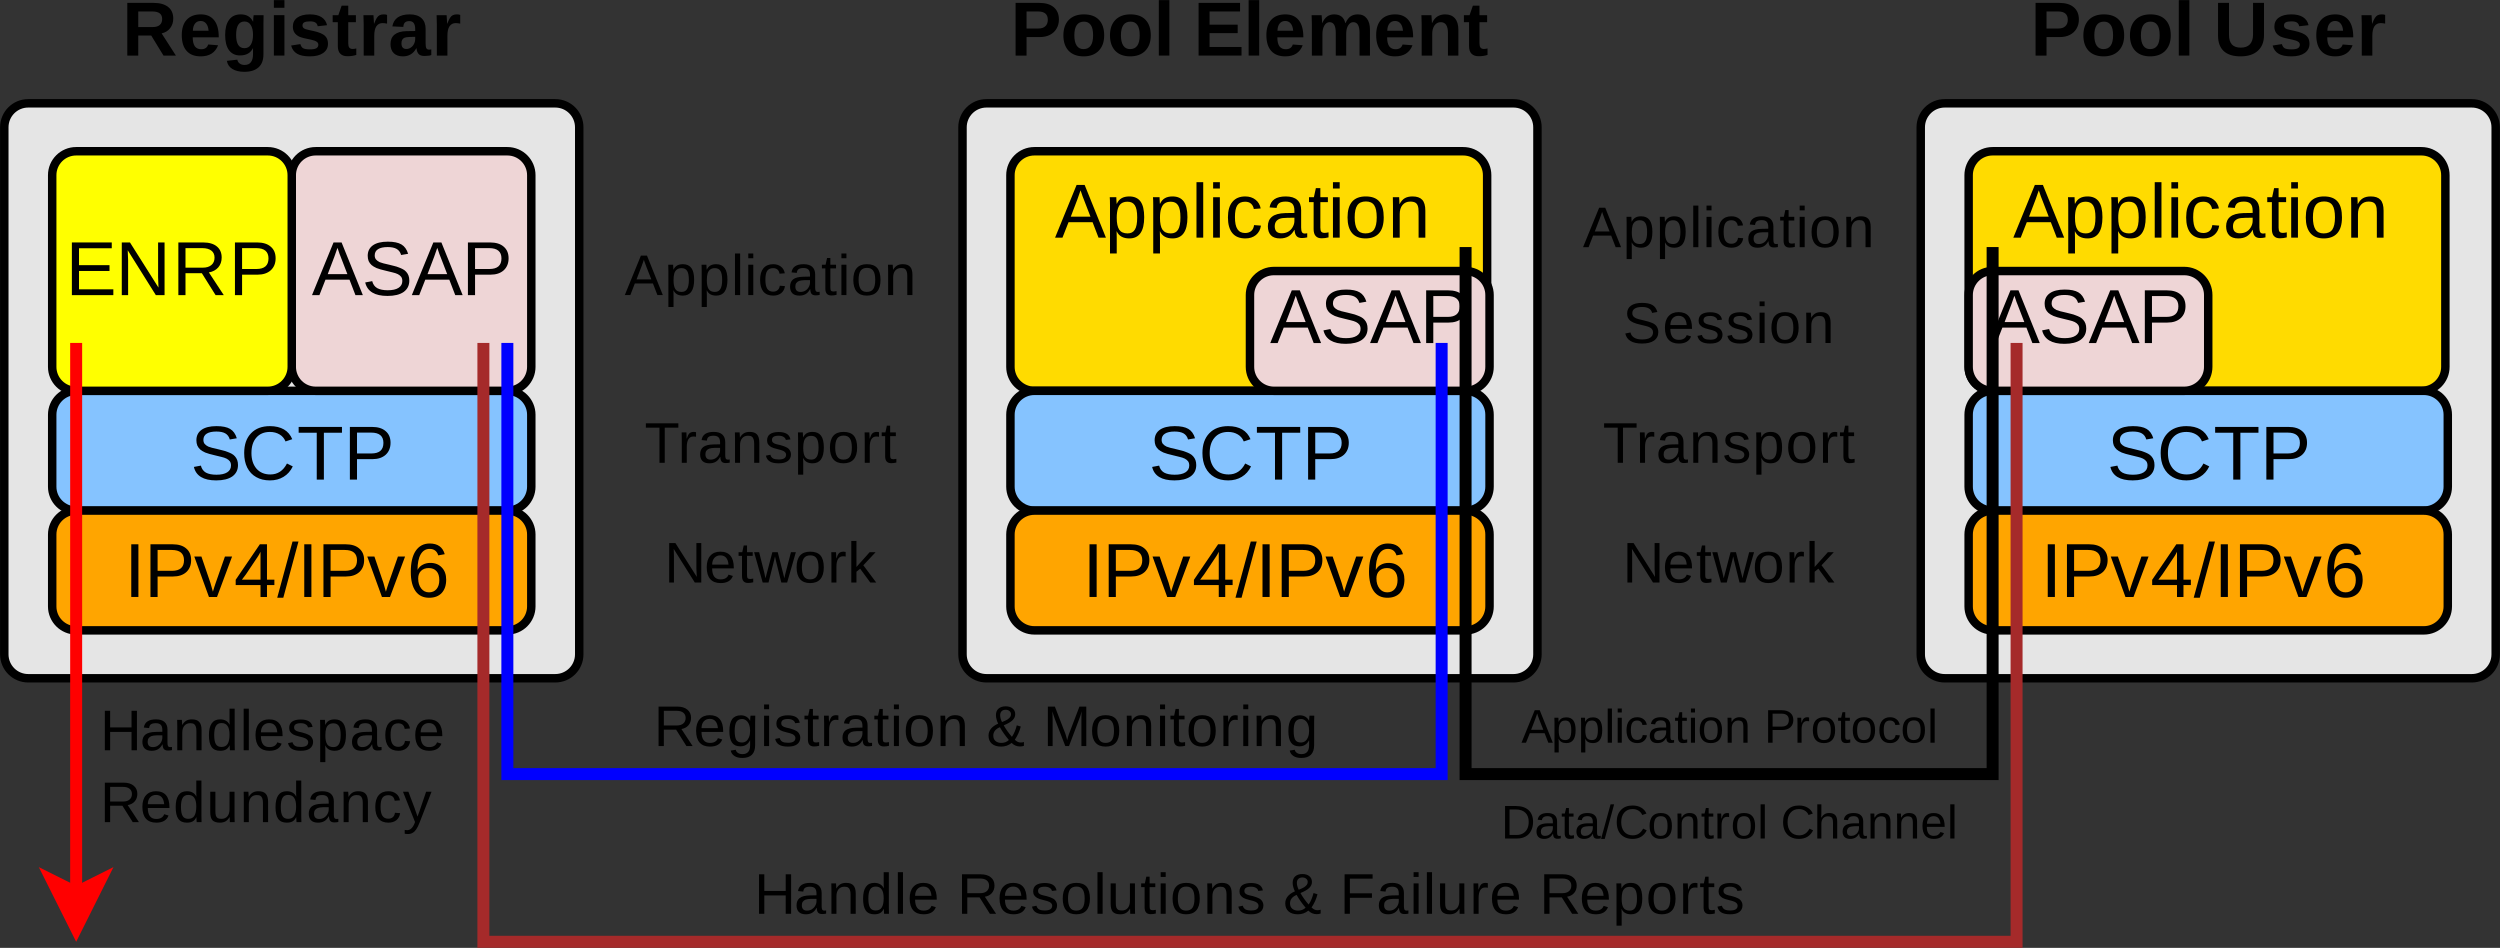 <?xml version="1.0" encoding="UTF-8"?>
<svg xmlns="http://www.w3.org/2000/svg" xmlns:xlink="http://www.w3.org/1999/xlink" width="295.819" height="112.158" viewBox="0 0 295.819 112.158">
<rect x="0" y="0" width="295.819" height="112.158" fill="#333333" stroke="none"/>
<defs>
<g>
<g id="glyph-0-0">
<path d="M 5.734 -4.266 C 5.734 -3.859 5.641 -3.5 5.453 -3.188 C 5.273 -2.875 5.016 -2.629 4.672 -2.453 C 4.328 -2.273 3.922 -2.188 3.453 -2.188 L 1.906 -2.188 L 1.906 0 L 0.609 0 L 0.609 -6.234 L 3.406 -6.234 C 4.156 -6.234 4.727 -6.062 5.125 -5.719 C 5.531 -5.375 5.734 -4.891 5.734 -4.266 Z M 4.422 -4.234 C 4.422 -4.891 4.035 -5.219 3.266 -5.219 L 1.906 -5.219 L 1.906 -3.203 L 3.297 -3.203 C 3.66 -3.203 3.938 -3.289 4.125 -3.469 C 4.32 -3.645 4.422 -3.898 4.422 -4.234 Z M 4.422 -4.234 "/>
</g>
<g id="glyph-0-1">
<path d="M 5.188 -2.391 C 5.188 -1.617 4.969 -1.008 4.531 -0.562 C 4.102 -0.125 3.508 0.094 2.75 0.094 C 2 0.094 1.41 -0.125 0.984 -0.562 C 0.566 -1.008 0.359 -1.617 0.359 -2.391 C 0.359 -3.16 0.566 -3.766 0.984 -4.203 C 1.41 -4.648 2.008 -4.875 2.781 -4.875 C 3.562 -4.875 4.156 -4.66 4.562 -4.234 C 4.977 -3.805 5.188 -3.191 5.188 -2.391 Z M 3.875 -2.391 C 3.875 -2.961 3.781 -3.375 3.594 -3.625 C 3.414 -3.883 3.148 -4.016 2.797 -4.016 C 2.035 -4.016 1.656 -3.473 1.656 -2.391 C 1.656 -1.859 1.75 -1.453 1.938 -1.172 C 2.125 -0.898 2.391 -0.766 2.734 -0.766 C 3.492 -0.766 3.875 -1.305 3.875 -2.391 Z M 3.875 -2.391 "/>
</g>
<g id="glyph-0-2">
<path d="M 0.625 0 L 0.625 -6.562 L 1.875 -6.562 L 1.875 0 Z M 0.625 0 "/>
</g>
<g id="glyph-0-3">
</g>
<g id="glyph-0-4">
<path d="M 0.609 0 L 0.609 -6.234 L 5.516 -6.234 L 5.516 -5.219 L 1.906 -5.219 L 1.906 -3.656 L 5.234 -3.656 L 5.234 -2.656 L 1.906 -2.656 L 1.906 -1.016 L 5.688 -1.016 L 5.688 0 Z M 0.609 0 "/>
</g>
<g id="glyph-0-5">
<path d="M 2.594 0.094 C 1.875 0.094 1.32 -0.117 0.938 -0.547 C 0.551 -0.973 0.359 -1.598 0.359 -2.422 C 0.359 -3.211 0.551 -3.816 0.938 -4.234 C 1.332 -4.66 1.891 -4.875 2.609 -4.875 C 3.297 -4.875 3.82 -4.645 4.188 -4.188 C 4.551 -3.738 4.734 -3.07 4.734 -2.188 L 4.734 -2.156 L 1.656 -2.156 C 1.656 -1.688 1.738 -1.332 1.906 -1.094 C 2.082 -0.863 2.332 -0.75 2.656 -0.75 C 3.094 -0.75 3.367 -0.938 3.484 -1.312 L 4.656 -1.219 C 4.32 -0.344 3.633 0.094 2.594 0.094 Z M 2.594 -4.094 C 2.301 -4.094 2.078 -3.988 1.922 -3.781 C 1.766 -3.582 1.68 -3.301 1.672 -2.938 L 3.531 -2.938 C 3.5 -3.32 3.398 -3.609 3.234 -3.797 C 3.078 -3.992 2.863 -4.094 2.594 -4.094 Z M 2.594 -4.094 "/>
</g>
<g id="glyph-0-6">
<path d="M 3.453 0 L 3.453 -2.688 C 3.453 -3.531 3.207 -3.953 2.719 -3.953 C 2.469 -3.953 2.266 -3.82 2.109 -3.562 C 1.953 -3.301 1.875 -2.969 1.875 -2.562 L 1.875 0 L 0.625 0 L 0.625 -3.719 C 0.625 -3.977 0.617 -4.188 0.609 -4.344 C 0.609 -4.508 0.602 -4.656 0.594 -4.781 L 1.781 -4.781 C 1.789 -4.727 1.801 -4.578 1.812 -4.328 C 1.832 -4.086 1.844 -3.926 1.844 -3.844 L 1.859 -3.844 C 2.016 -4.207 2.207 -4.469 2.438 -4.625 C 2.664 -4.789 2.938 -4.875 3.25 -4.875 C 3.977 -4.875 4.422 -4.531 4.578 -3.844 L 4.609 -3.844 C 4.773 -4.207 4.969 -4.469 5.188 -4.625 C 5.414 -4.789 5.707 -4.875 6.062 -4.875 C 6.531 -4.875 6.883 -4.711 7.125 -4.391 C 7.375 -4.078 7.5 -3.629 7.5 -3.047 L 7.5 0 L 6.266 0 L 6.266 -2.688 C 6.266 -3.531 6.02 -3.953 5.531 -3.953 C 5.289 -3.953 5.094 -3.832 4.938 -3.594 C 4.781 -3.363 4.695 -3.039 4.688 -2.625 L 4.688 0 Z M 3.453 0 "/>
</g>
<g id="glyph-0-7">
<path d="M 3.734 0 L 3.734 -2.688 C 3.734 -3.531 3.445 -3.953 2.875 -3.953 C 2.57 -3.953 2.328 -3.82 2.141 -3.562 C 1.961 -3.301 1.875 -2.969 1.875 -2.562 L 1.875 0 L 0.625 0 L 0.625 -3.719 C 0.625 -3.977 0.617 -4.188 0.609 -4.344 C 0.609 -4.508 0.602 -4.656 0.594 -4.781 L 1.781 -4.781 C 1.789 -4.727 1.801 -4.578 1.812 -4.328 C 1.832 -4.086 1.844 -3.926 1.844 -3.844 L 1.859 -3.844 C 2.023 -4.207 2.234 -4.469 2.484 -4.625 C 2.742 -4.789 3.051 -4.875 3.406 -4.875 C 3.906 -4.875 4.289 -4.719 4.562 -4.406 C 4.832 -4.094 4.969 -3.641 4.969 -3.047 L 4.969 0 Z M 3.734 0 "/>
</g>
<g id="glyph-0-8">
<path d="M 1.859 0.078 C 1.492 0.078 1.211 -0.02 1.016 -0.219 C 0.816 -0.414 0.719 -0.719 0.719 -1.125 L 0.719 -3.953 L 0.109 -3.953 L 0.109 -4.781 L 0.781 -4.781 L 1.172 -5.906 L 1.953 -5.906 L 1.953 -4.781 L 2.859 -4.781 L 2.859 -3.953 L 1.953 -3.953 L 1.953 -1.453 C 1.953 -1.223 1.992 -1.051 2.078 -0.938 C 2.172 -0.832 2.305 -0.781 2.484 -0.781 C 2.586 -0.781 2.727 -0.801 2.906 -0.844 L 2.906 -0.078 C 2.602 0.023 2.254 0.078 1.859 0.078 Z M 1.859 0.078 "/>
</g>
<g id="glyph-0-9">
<path d="M 3.203 0.094 C 2.336 0.094 1.676 -0.113 1.219 -0.531 C 0.77 -0.957 0.547 -1.562 0.547 -2.344 L 0.547 -6.234 L 1.844 -6.234 L 1.844 -2.438 C 1.844 -1.945 1.957 -1.57 2.188 -1.312 C 2.426 -1.062 2.773 -0.938 3.234 -0.938 C 3.703 -0.938 4.062 -1.066 4.312 -1.328 C 4.562 -1.598 4.688 -1.984 4.688 -2.484 L 4.688 -6.234 L 5.984 -6.234 L 5.984 -2.406 C 5.984 -1.613 5.738 -1 5.25 -0.562 C 4.77 -0.125 4.086 0.094 3.203 0.094 Z M 3.203 0.094 "/>
</g>
<g id="glyph-0-10">
<path d="M 4.672 -1.391 C 4.672 -0.93 4.477 -0.566 4.094 -0.297 C 3.719 -0.035 3.195 0.094 2.531 0.094 C 1.875 0.094 1.367 -0.008 1.016 -0.219 C 0.66 -0.426 0.426 -0.75 0.312 -1.188 L 1.406 -1.359 C 1.469 -1.129 1.57 -0.969 1.719 -0.875 C 1.875 -0.781 2.145 -0.734 2.531 -0.734 C 2.875 -0.734 3.125 -0.773 3.281 -0.859 C 3.445 -0.953 3.531 -1.094 3.531 -1.281 C 3.531 -1.438 3.461 -1.555 3.328 -1.641 C 3.203 -1.734 2.988 -1.812 2.688 -1.875 C 1.977 -2.008 1.5 -2.133 1.25 -2.25 C 1.008 -2.375 0.828 -2.531 0.703 -2.719 C 0.578 -2.914 0.516 -3.148 0.516 -3.422 C 0.516 -3.879 0.688 -4.234 1.031 -4.484 C 1.383 -4.742 1.883 -4.875 2.531 -4.875 C 3.102 -4.875 3.562 -4.766 3.906 -4.547 C 4.25 -4.328 4.469 -4.008 4.562 -3.594 L 3.453 -3.469 C 3.422 -3.664 3.332 -3.812 3.188 -3.906 C 3.051 -4 2.832 -4.047 2.531 -4.047 C 2.238 -4.047 2.02 -4.008 1.875 -3.938 C 1.727 -3.863 1.656 -3.738 1.656 -3.562 C 1.656 -3.426 1.707 -3.316 1.812 -3.234 C 1.926 -3.148 2.117 -3.082 2.391 -3.031 C 2.766 -2.957 3.098 -2.879 3.391 -2.797 C 3.68 -2.711 3.914 -2.613 4.094 -2.5 C 4.27 -2.395 4.41 -2.254 4.516 -2.078 C 4.617 -1.898 4.672 -1.672 4.672 -1.391 Z M 4.672 -1.391 "/>
</g>
<g id="glyph-0-11">
<path d="M 0.625 0 L 0.625 -3.656 C 0.625 -3.926 0.617 -4.145 0.609 -4.312 C 0.609 -4.488 0.602 -4.645 0.594 -4.781 L 1.781 -4.781 C 1.789 -4.727 1.801 -4.566 1.812 -4.297 C 1.832 -4.035 1.844 -3.859 1.844 -3.766 L 1.859 -3.766 C 1.984 -4.098 2.094 -4.332 2.188 -4.469 C 2.281 -4.613 2.391 -4.719 2.516 -4.781 C 2.648 -4.844 2.812 -4.875 3 -4.875 C 3.164 -4.875 3.297 -4.852 3.391 -4.812 L 3.391 -3.781 C 3.191 -3.82 3.016 -3.844 2.859 -3.844 C 2.547 -3.844 2.301 -3.719 2.125 -3.469 C 1.957 -3.219 1.875 -2.844 1.875 -2.344 L 1.875 0 Z M 0.625 0 "/>
</g>
<g id="glyph-0-12">
<path d="M 4.891 0 L 3.438 -2.375 L 1.906 -2.375 L 1.906 0 L 0.609 0 L 0.609 -6.234 L 3.719 -6.234 C 4.469 -6.234 5.039 -6.07 5.438 -5.75 C 5.844 -5.438 6.047 -4.977 6.047 -4.375 C 6.047 -3.938 5.922 -3.555 5.672 -3.234 C 5.43 -2.922 5.098 -2.719 4.672 -2.625 L 6.359 0 Z M 4.734 -4.328 C 4.734 -4.922 4.348 -5.219 3.578 -5.219 L 1.906 -5.219 L 1.906 -3.375 L 3.625 -3.375 C 3.988 -3.375 4.266 -3.457 4.453 -3.625 C 4.641 -3.789 4.734 -4.023 4.734 -4.328 Z M 4.734 -4.328 "/>
</g>
<g id="glyph-0-13">
<path d="M 2.641 1.922 C 2.055 1.922 1.582 1.805 1.219 1.578 C 0.863 1.359 0.648 1.039 0.578 0.625 L 1.812 0.484 C 1.852 0.68 1.945 0.832 2.094 0.938 C 2.238 1.051 2.43 1.109 2.672 1.109 C 3.016 1.109 3.266 1 3.422 0.781 C 3.586 0.57 3.672 0.258 3.672 -0.156 L 3.672 -0.891 C 3.391 -0.305 2.875 -0.016 2.125 -0.016 C 1.57 -0.016 1.141 -0.223 0.828 -0.641 C 0.523 -1.055 0.375 -1.656 0.375 -2.438 C 0.375 -3.219 0.531 -3.816 0.844 -4.234 C 1.156 -4.66 1.613 -4.875 2.219 -4.875 C 2.914 -4.875 3.398 -4.586 3.672 -4.016 L 3.688 -4.016 C 3.688 -4.117 3.691 -4.258 3.703 -4.438 C 3.723 -4.613 3.738 -4.727 3.75 -4.781 L 4.922 -4.781 C 4.91 -4.469 4.906 -4.102 4.906 -3.688 L 4.906 -0.141 C 4.906 0.535 4.711 1.047 4.328 1.391 C 3.941 1.742 3.379 1.922 2.641 1.922 Z M 3.672 -2.453 C 3.672 -2.953 3.582 -3.336 3.406 -3.609 C 3.238 -3.891 2.988 -4.031 2.656 -4.031 C 2 -4.031 1.672 -3.5 1.672 -2.438 C 1.672 -1.395 2 -0.875 2.656 -0.875 C 2.988 -0.875 3.238 -1.008 3.406 -1.281 C 3.582 -1.562 3.672 -1.953 3.672 -2.453 Z M 3.672 -2.453 "/>
</g>
<g id="glyph-0-14">
<path d="M 0.625 0 L 0.625 -4.781 L 1.875 -4.781 L 1.875 0 Z M 0.625 -5.656 L 0.625 -6.562 L 1.875 -6.562 L 1.875 -5.656 Z M 0.625 -5.656 "/>
</g>
<g id="glyph-0-15">
<path d="M 1.734 0.094 C 1.273 0.094 0.914 -0.031 0.656 -0.281 C 0.395 -0.539 0.266 -0.898 0.266 -1.359 C 0.266 -1.848 0.426 -2.223 0.75 -2.484 C 1.07 -2.742 1.539 -2.879 2.156 -2.891 L 3.188 -2.906 L 3.188 -3.141 C 3.188 -3.453 3.129 -3.688 3.016 -3.844 C 2.91 -4 2.734 -4.078 2.484 -4.078 C 2.254 -4.078 2.082 -4.02 1.969 -3.906 C 1.863 -3.801 1.801 -3.629 1.781 -3.391 L 0.484 -3.453 C 0.566 -3.922 0.781 -4.273 1.125 -4.516 C 1.469 -4.754 1.941 -4.875 2.547 -4.875 C 3.148 -4.875 3.613 -4.723 3.938 -4.422 C 4.258 -4.129 4.422 -3.707 4.422 -3.156 L 4.422 -1.422 C 4.422 -1.148 4.453 -0.961 4.516 -0.859 C 4.578 -0.754 4.68 -0.703 4.828 -0.703 C 4.922 -0.703 5.008 -0.711 5.094 -0.734 L 5.094 -0.062 C 5.02 -0.039 4.953 -0.02 4.891 0 C 4.836 0.008 4.781 0.016 4.719 0.016 C 4.664 0.023 4.602 0.031 4.531 0.031 C 4.469 0.039 4.391 0.047 4.297 0.047 C 3.984 0.047 3.754 -0.023 3.609 -0.172 C 3.461 -0.328 3.375 -0.555 3.344 -0.859 L 3.312 -0.859 C 2.969 -0.223 2.441 0.094 1.734 0.094 Z M 3.188 -2.219 L 2.547 -2.203 C 2.254 -2.191 2.047 -2.16 1.922 -2.109 C 1.805 -2.055 1.719 -1.977 1.656 -1.875 C 1.594 -1.77 1.562 -1.629 1.562 -1.453 C 1.562 -1.223 1.613 -1.051 1.719 -0.938 C 1.82 -0.832 1.961 -0.781 2.141 -0.781 C 2.328 -0.781 2.5 -0.832 2.656 -0.938 C 2.82 -1.039 2.953 -1.188 3.047 -1.375 C 3.141 -1.562 3.188 -1.758 3.188 -1.969 Z M 3.188 -2.219 "/>
</g>
<g id="glyph-1-0">
<path d="M 5.156 0 L 4.453 -1.828 L 1.609 -1.828 L 0.891 0 L 0.016 0 L 2.562 -6.234 L 3.516 -6.234 L 6.031 0 Z M 3.031 -5.594 L 2.984 -5.469 C 2.91 -5.227 2.801 -4.914 2.656 -4.531 L 1.875 -2.484 L 4.203 -2.484 L 3.406 -4.547 C 3.32 -4.742 3.238 -4.973 3.156 -5.234 Z M 3.031 -5.594 "/>
</g>
<g id="glyph-1-1">
<path d="M 4.656 -2.422 C 4.656 -0.742 4.066 0.094 2.891 0.094 C 2.16 0.094 1.664 -0.188 1.406 -0.75 L 1.391 -0.75 C 1.398 -0.719 1.406 -0.461 1.406 0.016 L 1.406 1.875 L 0.609 1.875 L 0.609 -3.812 C 0.609 -4.301 0.598 -4.625 0.578 -4.781 L 1.359 -4.781 C 1.359 -4.77 1.359 -4.727 1.359 -4.656 C 1.367 -4.582 1.375 -4.473 1.375 -4.328 C 1.383 -4.18 1.391 -4.078 1.391 -4.016 L 1.422 -4.016 C 1.555 -4.305 1.738 -4.52 1.969 -4.656 C 2.207 -4.801 2.516 -4.875 2.891 -4.875 C 3.484 -4.875 3.926 -4.676 4.219 -4.281 C 4.508 -3.883 4.656 -3.266 4.656 -2.422 Z M 3.828 -2.391 C 3.828 -3.066 3.734 -3.547 3.547 -3.828 C 3.367 -4.109 3.082 -4.25 2.688 -4.25 C 2.375 -4.25 2.129 -4.18 1.953 -4.047 C 1.773 -3.922 1.641 -3.719 1.547 -3.438 C 1.453 -3.156 1.406 -2.789 1.406 -2.344 C 1.406 -1.707 1.504 -1.238 1.703 -0.938 C 1.91 -0.645 2.238 -0.5 2.688 -0.5 C 3.082 -0.5 3.367 -0.645 3.547 -0.938 C 3.734 -1.227 3.828 -1.711 3.828 -2.391 Z M 3.828 -2.391 "/>
</g>
<g id="glyph-1-2">
<path d="M 0.609 0 L 0.609 -6.562 L 1.406 -6.562 L 1.406 0 Z M 0.609 0 "/>
</g>
<g id="glyph-1-3">
<path d="M 0.609 0 L 0.609 -4.781 L 1.406 -4.781 L 1.406 0 Z M 0.609 -5.812 L 0.609 -6.562 L 1.406 -6.562 L 1.406 -5.812 Z M 0.609 -5.812 "/>
</g>
<g id="glyph-1-4">
<path d="M 1.219 -2.422 C 1.219 -1.773 1.316 -1.301 1.516 -1 C 1.711 -0.695 2.016 -0.547 2.422 -0.547 C 2.703 -0.547 2.938 -0.617 3.125 -0.766 C 3.32 -0.922 3.441 -1.16 3.484 -1.484 L 4.297 -1.422 C 4.234 -0.961 4.035 -0.594 3.703 -0.312 C 3.367 -0.039 2.953 0.094 2.453 0.094 C 1.773 0.094 1.258 -0.117 0.906 -0.547 C 0.562 -0.973 0.391 -1.586 0.391 -2.391 C 0.391 -3.203 0.566 -3.816 0.922 -4.234 C 1.273 -4.66 1.781 -4.875 2.438 -4.875 C 2.926 -4.875 3.332 -4.742 3.656 -4.484 C 3.977 -4.234 4.18 -3.891 4.266 -3.453 L 3.453 -3.391 C 3.41 -3.648 3.301 -3.859 3.125 -4.016 C 2.957 -4.172 2.723 -4.25 2.422 -4.25 C 1.992 -4.25 1.688 -4.109 1.5 -3.828 C 1.312 -3.547 1.219 -3.078 1.219 -2.422 Z M 1.219 -2.422 "/>
</g>
<g id="glyph-1-5">
<path d="M 1.828 0.094 C 1.348 0.094 0.988 -0.031 0.75 -0.281 C 0.508 -0.539 0.391 -0.895 0.391 -1.344 C 0.391 -1.832 0.551 -2.207 0.875 -2.469 C 1.195 -2.738 1.723 -2.883 2.453 -2.906 L 3.531 -2.922 L 3.531 -3.188 C 3.531 -3.57 3.445 -3.848 3.281 -4.016 C 3.113 -4.18 2.852 -4.266 2.5 -4.266 C 2.145 -4.266 1.883 -4.203 1.719 -4.078 C 1.562 -3.961 1.461 -3.773 1.422 -3.516 L 0.594 -3.578 C 0.727 -4.441 1.367 -4.875 2.516 -4.875 C 3.117 -4.875 3.57 -4.734 3.875 -4.453 C 4.176 -4.18 4.328 -3.785 4.328 -3.266 L 4.328 -1.203 C 4.328 -0.961 4.359 -0.781 4.422 -0.656 C 4.484 -0.539 4.602 -0.484 4.781 -0.484 C 4.852 -0.484 4.941 -0.492 5.047 -0.516 L 5.047 -0.031 C 4.836 0.02 4.629 0.047 4.422 0.047 C 4.129 0.047 3.914 -0.031 3.781 -0.188 C 3.645 -0.344 3.566 -0.586 3.547 -0.922 L 3.531 -0.922 C 3.32 -0.555 3.082 -0.297 2.812 -0.141 C 2.539 0.016 2.211 0.094 1.828 0.094 Z M 2.016 -0.516 C 2.305 -0.516 2.566 -0.578 2.797 -0.703 C 3.023 -0.836 3.203 -1.02 3.328 -1.25 C 3.461 -1.488 3.531 -1.727 3.531 -1.969 L 3.531 -2.359 L 2.656 -2.344 C 2.281 -2.344 1.992 -2.305 1.797 -2.234 C 1.609 -2.16 1.461 -2.051 1.359 -1.906 C 1.254 -1.758 1.203 -1.566 1.203 -1.328 C 1.203 -1.066 1.27 -0.863 1.406 -0.719 C 1.551 -0.582 1.754 -0.516 2.016 -0.516 Z M 2.016 -0.516 "/>
</g>
<g id="glyph-1-6">
<path d="M 2.453 -0.031 C 2.191 0.039 1.922 0.078 1.641 0.078 C 1.004 0.078 0.688 -0.285 0.688 -1.016 L 0.688 -4.203 L 0.141 -4.203 L 0.141 -4.781 L 0.719 -4.781 L 0.953 -5.859 L 1.484 -5.859 L 1.484 -4.781 L 2.375 -4.781 L 2.375 -4.203 L 1.484 -4.203 L 1.484 -1.188 C 1.484 -0.957 1.52 -0.797 1.594 -0.703 C 1.676 -0.609 1.805 -0.562 1.984 -0.562 C 2.098 -0.562 2.254 -0.582 2.453 -0.625 Z M 2.453 -0.031 "/>
</g>
<g id="glyph-1-7">
<path d="M 4.656 -2.391 C 4.656 -1.555 4.469 -0.93 4.094 -0.516 C 3.727 -0.109 3.195 0.094 2.5 0.094 C 1.801 0.094 1.27 -0.117 0.906 -0.547 C 0.551 -0.973 0.375 -1.586 0.375 -2.391 C 0.375 -4.047 1.094 -4.875 2.531 -4.875 C 3.258 -4.875 3.797 -4.672 4.141 -4.266 C 4.484 -3.867 4.656 -3.242 4.656 -2.391 Z M 3.828 -2.391 C 3.828 -3.055 3.727 -3.535 3.531 -3.828 C 3.332 -4.129 3.004 -4.281 2.547 -4.281 C 2.078 -4.281 1.738 -4.129 1.531 -3.828 C 1.32 -3.523 1.219 -3.047 1.219 -2.391 C 1.219 -1.766 1.316 -1.289 1.516 -0.969 C 1.723 -0.656 2.047 -0.5 2.484 -0.5 C 2.961 -0.5 3.305 -0.648 3.516 -0.953 C 3.723 -1.266 3.828 -1.742 3.828 -2.391 Z M 3.828 -2.391 "/>
</g>
<g id="glyph-1-8">
<path d="M 3.656 0 L 3.656 -3.031 C 3.656 -3.352 3.625 -3.598 3.562 -3.766 C 3.5 -3.941 3.398 -4.066 3.266 -4.141 C 3.129 -4.223 2.926 -4.266 2.656 -4.266 C 2.281 -4.266 1.977 -4.129 1.75 -3.859 C 1.531 -3.598 1.422 -3.238 1.422 -2.781 L 1.422 0 L 0.625 0 L 0.625 -3.766 C 0.625 -4.328 0.617 -4.664 0.609 -4.781 L 1.359 -4.781 C 1.359 -4.77 1.359 -4.734 1.359 -4.672 C 1.367 -4.609 1.375 -4.531 1.375 -4.438 C 1.375 -4.352 1.379 -4.195 1.391 -3.969 L 1.406 -3.969 C 1.582 -4.301 1.789 -4.535 2.031 -4.672 C 2.27 -4.805 2.57 -4.875 2.938 -4.875 C 3.457 -4.875 3.836 -4.742 4.078 -4.484 C 4.328 -4.223 4.453 -3.789 4.453 -3.188 L 4.453 0 Z M 3.656 0 "/>
</g>
<g id="glyph-1-9">
<path d="M 5.625 -1.719 C 5.625 -1.145 5.398 -0.695 4.953 -0.375 C 4.504 -0.062 3.867 0.094 3.047 0.094 C 1.535 0.094 0.656 -0.438 0.406 -1.5 L 1.234 -1.656 C 1.328 -1.281 1.523 -1.004 1.828 -0.828 C 2.141 -0.66 2.555 -0.578 3.078 -0.578 C 3.629 -0.578 4.051 -0.672 4.344 -0.859 C 4.645 -1.047 4.797 -1.316 4.797 -1.672 C 4.797 -1.879 4.75 -2.047 4.656 -2.172 C 4.562 -2.297 4.43 -2.398 4.266 -2.484 C 4.098 -2.566 3.895 -2.633 3.656 -2.688 C 3.426 -2.75 3.172 -2.812 2.891 -2.875 C 2.391 -2.988 2.008 -3.098 1.75 -3.203 C 1.5 -3.316 1.301 -3.438 1.156 -3.562 C 1.008 -3.695 0.895 -3.852 0.812 -4.031 C 0.738 -4.219 0.703 -4.426 0.703 -4.656 C 0.703 -5.188 0.906 -5.598 1.312 -5.891 C 1.719 -6.18 2.305 -6.328 3.078 -6.328 C 3.785 -6.328 4.32 -6.219 4.688 -6 C 5.062 -5.781 5.328 -5.41 5.484 -4.891 L 4.656 -4.75 C 4.562 -5.082 4.383 -5.32 4.125 -5.469 C 3.875 -5.613 3.52 -5.688 3.062 -5.688 C 2.562 -5.688 2.18 -5.602 1.922 -5.438 C 1.66 -5.27 1.531 -5.023 1.531 -4.703 C 1.531 -4.516 1.578 -4.359 1.672 -4.234 C 1.773 -4.109 1.922 -4 2.109 -3.906 C 2.305 -3.82 2.691 -3.719 3.266 -3.594 C 3.453 -3.539 3.641 -3.492 3.828 -3.453 C 4.023 -3.41 4.207 -3.352 4.375 -3.281 C 4.551 -3.219 4.719 -3.145 4.875 -3.062 C 5.031 -2.977 5.16 -2.875 5.266 -2.75 C 5.379 -2.625 5.469 -2.477 5.531 -2.312 C 5.594 -2.145 5.625 -1.945 5.625 -1.719 Z M 5.625 -1.719 "/>
</g>
<g id="glyph-1-10">
<path d="M 3.5 -5.641 C 2.812 -5.641 2.273 -5.414 1.891 -4.969 C 1.504 -4.531 1.312 -3.922 1.312 -3.141 C 1.312 -2.379 1.508 -1.766 1.906 -1.297 C 2.312 -0.836 2.859 -0.609 3.547 -0.609 C 4.41 -0.609 5.066 -1.039 5.516 -1.906 L 6.203 -1.562 C 5.941 -1.02 5.578 -0.609 5.109 -0.328 C 4.648 -0.047 4.113 0.094 3.5 0.094 C 2.875 0.094 2.332 -0.035 1.875 -0.297 C 1.414 -0.555 1.062 -0.93 0.812 -1.422 C 0.57 -1.91 0.453 -2.484 0.453 -3.141 C 0.453 -4.141 0.723 -4.922 1.266 -5.484 C 1.805 -6.047 2.551 -6.328 3.5 -6.328 C 4.156 -6.328 4.707 -6.195 5.156 -5.938 C 5.602 -5.676 5.93 -5.289 6.141 -4.781 L 5.344 -4.516 C 5.195 -4.879 4.961 -5.156 4.641 -5.344 C 4.316 -5.539 3.938 -5.641 3.5 -5.641 Z M 3.5 -5.641 "/>
</g>
<g id="glyph-1-11">
<path d="M 3.188 -5.547 L 3.188 0 L 2.344 0 L 2.344 -5.547 L 0.203 -5.547 L 0.203 -6.234 L 5.328 -6.234 L 5.328 -5.547 Z M 3.188 -5.547 "/>
</g>
<g id="glyph-1-12">
<path d="M 5.562 -4.359 C 5.562 -3.766 5.367 -3.289 4.984 -2.938 C 4.598 -2.594 4.078 -2.422 3.422 -2.422 L 1.594 -2.422 L 1.594 0 L 0.75 0 L 0.75 -6.234 L 3.375 -6.234 C 4.07 -6.234 4.609 -6.066 4.984 -5.734 C 5.367 -5.41 5.562 -4.953 5.562 -4.359 Z M 4.719 -4.344 C 4.719 -5.156 4.234 -5.562 3.266 -5.562 L 1.594 -5.562 L 1.594 -3.094 L 3.297 -3.094 C 4.242 -3.094 4.719 -3.508 4.719 -4.344 Z M 4.719 -4.344 "/>
</g>
<g id="glyph-1-13">
<path d="M 0.844 0 L 0.844 -6.234 L 1.688 -6.234 L 1.688 0 Z M 0.844 0 "/>
</g>
<g id="glyph-1-14">
<path d="M 2.719 0 L 1.766 0 L 0.031 -4.781 L 0.875 -4.781 L 1.938 -1.672 C 1.969 -1.555 2.066 -1.207 2.234 -0.625 L 2.391 -1.141 L 2.562 -1.656 L 3.656 -4.781 L 4.5 -4.781 Z M 2.719 0 "/>
</g>
<g id="glyph-1-15">
<path d="M 3.906 -1.406 L 3.906 0 L 3.141 0 L 3.141 -1.406 L 0.203 -1.406 L 0.203 -2.031 L 3.062 -6.234 L 3.906 -6.234 L 3.906 -2.047 L 4.781 -2.047 L 4.781 -1.406 Z M 3.141 -2.047 L 3.141 -5.344 C 3.078 -5.207 3.02 -5.098 2.969 -5.016 C 2.926 -4.93 2.883 -4.863 2.844 -4.812 L 1.422 -2.688 C 1.336 -2.57 1.176 -2.359 0.938 -2.047 Z M 3.141 -2.047 "/>
</g>
<g id="glyph-1-16">
<path d="M 0 0.094 L 1.812 -6.562 L 2.516 -6.562 L 0.719 0.094 Z M 0 0.094 "/>
</g>
<g id="glyph-1-17">
<path d="M 4.641 -2.047 C 4.641 -1.379 4.461 -0.852 4.109 -0.469 C 3.754 -0.094 3.258 0.094 2.625 0.094 C 1.926 0.094 1.391 -0.164 1.016 -0.688 C 0.641 -1.219 0.453 -1.977 0.453 -2.969 C 0.453 -4.051 0.645 -4.879 1.031 -5.453 C 1.426 -6.035 1.977 -6.328 2.688 -6.328 C 3.633 -6.328 4.227 -5.906 4.469 -5.062 L 3.703 -4.922 C 3.547 -5.43 3.207 -5.688 2.688 -5.688 C 2.227 -5.688 1.875 -5.473 1.625 -5.047 C 1.375 -4.617 1.25 -4.004 1.25 -3.203 C 1.395 -3.473 1.598 -3.676 1.859 -3.812 C 2.117 -3.957 2.422 -4.031 2.766 -4.031 C 3.336 -4.031 3.789 -3.848 4.125 -3.484 C 4.469 -3.129 4.641 -2.648 4.641 -2.047 Z M 3.828 -2 C 3.828 -2.457 3.719 -2.805 3.5 -3.047 C 3.281 -3.297 2.973 -3.422 2.578 -3.422 C 2.203 -3.422 1.898 -3.312 1.672 -3.094 C 1.441 -2.875 1.328 -2.57 1.328 -2.188 C 1.328 -1.707 1.445 -1.312 1.688 -1 C 1.926 -0.695 2.234 -0.547 2.609 -0.547 C 2.984 -0.547 3.281 -0.676 3.5 -0.938 C 3.719 -1.195 3.828 -1.551 3.828 -2 Z M 3.828 -2 "/>
</g>
<g id="glyph-1-18">
<path d="M 0.75 0 L 0.75 -6.234 L 5.469 -6.234 L 5.469 -5.547 L 1.594 -5.547 L 1.594 -3.547 L 5.203 -3.547 L 5.203 -2.859 L 1.594 -2.859 L 1.594 -0.688 L 5.656 -0.688 L 5.656 0 Z M 0.75 0 "/>
</g>
<g id="glyph-1-19">
<path d="M 4.781 0 L 1.453 -5.312 L 1.469 -4.875 L 1.5 -4.141 L 1.5 0 L 0.75 0 L 0.75 -6.234 L 1.719 -6.234 L 5.094 -0.891 C 5.062 -1.461 5.047 -1.879 5.047 -2.141 L 5.047 -6.234 L 5.812 -6.234 L 5.812 0 Z M 4.781 0 "/>
</g>
<g id="glyph-1-20">
<path d="M 5.156 0 L 3.531 -2.594 L 1.594 -2.594 L 1.594 0 L 0.75 0 L 0.75 -6.234 L 3.672 -6.234 C 4.379 -6.234 4.922 -6.078 5.297 -5.766 C 5.68 -5.453 5.875 -5.016 5.875 -4.453 C 5.875 -3.984 5.738 -3.594 5.469 -3.281 C 5.195 -2.969 4.828 -2.77 4.359 -2.688 L 6.125 0 Z M 5.031 -4.438 C 5.031 -4.801 4.906 -5.078 4.656 -5.266 C 4.406 -5.461 4.051 -5.562 3.594 -5.562 L 1.594 -5.562 L 1.594 -3.25 L 3.625 -3.25 C 4.07 -3.25 4.414 -3.352 4.656 -3.562 C 4.906 -3.77 5.031 -4.062 5.031 -4.438 Z M 5.031 -4.438 "/>
</g>
<g id="glyph-2-0">
<path d="M 3.875 0 L 3.344 -1.375 L 1.203 -1.375 L 0.672 0 L 0.016 0 L 1.922 -4.672 L 2.641 -4.672 L 4.516 0 Z M 2.266 -4.203 L 2.25 -4.109 C 2.188 -3.922 2.102 -3.688 2 -3.406 L 1.406 -1.859 L 3.156 -1.859 L 2.547 -3.406 C 2.484 -3.562 2.422 -3.734 2.359 -3.922 Z M 2.266 -4.203 "/>
</g>
<g id="glyph-2-1">
<path d="M 3.5 -1.812 C 3.5 -0.562 3.055 0.062 2.172 0.062 C 1.617 0.062 1.25 -0.145 1.062 -0.562 L 1.047 -0.562 C 1.055 -0.539 1.062 -0.352 1.062 0 L 1.062 1.406 L 0.453 1.406 L 0.453 -2.859 C 0.453 -3.223 0.445 -3.469 0.438 -3.594 L 1.016 -3.594 C 1.016 -3.582 1.016 -3.551 1.016 -3.5 C 1.023 -3.445 1.031 -3.363 1.031 -3.25 C 1.039 -3.133 1.047 -3.055 1.047 -3.016 L 1.062 -3.016 C 1.164 -3.234 1.305 -3.395 1.484 -3.5 C 1.66 -3.602 1.891 -3.656 2.172 -3.656 C 2.617 -3.656 2.953 -3.504 3.172 -3.203 C 3.391 -2.91 3.5 -2.445 3.5 -1.812 Z M 2.875 -1.797 C 2.875 -2.297 2.805 -2.648 2.672 -2.859 C 2.535 -3.078 2.316 -3.188 2.016 -3.188 C 1.785 -3.188 1.602 -3.133 1.469 -3.031 C 1.332 -2.938 1.227 -2.785 1.156 -2.578 C 1.094 -2.367 1.062 -2.094 1.062 -1.75 C 1.062 -1.281 1.133 -0.93 1.281 -0.703 C 1.426 -0.484 1.672 -0.375 2.016 -0.375 C 2.305 -0.375 2.52 -0.484 2.656 -0.703 C 2.801 -0.922 2.875 -1.285 2.875 -1.797 Z M 2.875 -1.797 "/>
</g>
<g id="glyph-2-2">
<path d="M 0.453 0 L 0.453 -4.922 L 1.062 -4.922 L 1.062 0 Z M 0.453 0 "/>
</g>
<g id="glyph-2-3">
<path d="M 0.453 0 L 0.453 -3.594 L 1.047 -3.594 L 1.047 0 Z M 0.453 -4.359 L 0.453 -4.922 L 1.047 -4.922 L 1.047 -4.359 Z M 0.453 -4.359 "/>
</g>
<g id="glyph-2-4">
<path d="M 0.906 -1.812 C 0.906 -1.332 0.977 -0.977 1.125 -0.75 C 1.281 -0.52 1.508 -0.406 1.812 -0.406 C 2.031 -0.406 2.207 -0.461 2.344 -0.578 C 2.488 -0.691 2.578 -0.867 2.609 -1.109 L 3.219 -1.062 C 3.176 -0.719 3.031 -0.441 2.781 -0.234 C 2.531 -0.035 2.211 0.062 1.828 0.062 C 1.328 0.062 0.941 -0.094 0.672 -0.406 C 0.41 -0.727 0.281 -1.191 0.281 -1.797 C 0.281 -2.398 0.41 -2.859 0.672 -3.172 C 0.941 -3.492 1.328 -3.656 1.828 -3.656 C 2.191 -3.656 2.492 -3.562 2.734 -3.375 C 2.984 -3.188 3.141 -2.922 3.203 -2.578 L 2.578 -2.531 C 2.547 -2.738 2.469 -2.898 2.344 -3.016 C 2.219 -3.129 2.039 -3.188 1.812 -3.188 C 1.5 -3.188 1.27 -3.082 1.125 -2.875 C 0.977 -2.664 0.906 -2.312 0.906 -1.812 Z M 0.906 -1.812 "/>
</g>
<g id="glyph-2-5">
<path d="M 1.375 0.062 C 1.008 0.062 0.734 -0.031 0.547 -0.219 C 0.367 -0.406 0.281 -0.664 0.281 -1 C 0.281 -1.375 0.398 -1.66 0.641 -1.859 C 0.891 -2.055 1.289 -2.16 1.844 -2.172 L 2.641 -2.188 L 2.641 -2.391 C 2.641 -2.68 2.578 -2.891 2.453 -3.016 C 2.328 -3.141 2.133 -3.203 1.875 -3.203 C 1.602 -3.203 1.406 -3.156 1.281 -3.062 C 1.164 -2.977 1.098 -2.832 1.078 -2.625 L 0.453 -2.688 C 0.547 -3.332 1.023 -3.656 1.891 -3.656 C 2.336 -3.656 2.676 -3.551 2.906 -3.344 C 3.133 -3.133 3.25 -2.836 3.25 -2.453 L 3.25 -0.906 C 3.25 -0.727 3.27 -0.594 3.312 -0.5 C 3.363 -0.414 3.453 -0.375 3.578 -0.375 C 3.641 -0.375 3.707 -0.379 3.781 -0.391 L 3.781 -0.016 C 3.625 0.016 3.469 0.031 3.312 0.031 C 3.094 0.031 2.93 -0.023 2.828 -0.141 C 2.734 -0.254 2.68 -0.438 2.672 -0.688 L 2.641 -0.688 C 2.492 -0.414 2.316 -0.223 2.109 -0.109 C 1.91 0.004 1.664 0.062 1.375 0.062 Z M 1.516 -0.375 C 1.734 -0.375 1.926 -0.426 2.094 -0.531 C 2.258 -0.633 2.391 -0.77 2.484 -0.938 C 2.586 -1.113 2.641 -1.297 2.641 -1.484 L 2.641 -1.766 L 1.984 -1.766 C 1.703 -1.754 1.488 -1.723 1.344 -1.672 C 1.207 -1.617 1.098 -1.535 1.016 -1.422 C 0.941 -1.316 0.906 -1.176 0.906 -1 C 0.906 -0.801 0.957 -0.645 1.062 -0.531 C 1.164 -0.426 1.316 -0.375 1.516 -0.375 Z M 1.516 -0.375 "/>
</g>
<g id="glyph-2-6">
<path d="M 1.844 -0.031 C 1.645 0.02 1.441 0.047 1.234 0.047 C 0.754 0.047 0.516 -0.223 0.516 -0.766 L 0.516 -3.156 L 0.109 -3.156 L 0.109 -3.594 L 0.547 -3.594 L 0.719 -4.391 L 1.109 -4.391 L 1.109 -3.594 L 1.781 -3.594 L 1.781 -3.156 L 1.109 -3.156 L 1.109 -0.891 C 1.109 -0.711 1.133 -0.586 1.188 -0.516 C 1.25 -0.453 1.352 -0.422 1.5 -0.422 C 1.57 -0.422 1.688 -0.438 1.844 -0.469 Z M 1.844 -0.031 "/>
</g>
<g id="glyph-2-7">
<path d="M 3.5 -1.797 C 3.5 -1.172 3.359 -0.703 3.078 -0.391 C 2.805 -0.086 2.406 0.062 1.875 0.062 C 1.352 0.062 0.957 -0.094 0.688 -0.406 C 0.414 -0.727 0.281 -1.191 0.281 -1.797 C 0.281 -3.035 0.816 -3.656 1.891 -3.656 C 2.441 -3.656 2.848 -3.504 3.109 -3.203 C 3.367 -2.898 3.5 -2.43 3.5 -1.797 Z M 2.875 -1.797 C 2.875 -2.297 2.797 -2.656 2.641 -2.875 C 2.492 -3.102 2.25 -3.219 1.906 -3.219 C 1.551 -3.219 1.297 -3.102 1.141 -2.875 C 0.984 -2.645 0.906 -2.285 0.906 -1.797 C 0.906 -1.328 0.984 -0.973 1.141 -0.734 C 1.297 -0.492 1.539 -0.375 1.875 -0.375 C 2.227 -0.375 2.484 -0.488 2.641 -0.719 C 2.797 -0.945 2.875 -1.305 2.875 -1.797 Z M 2.875 -1.797 "/>
</g>
<g id="glyph-2-8">
<path d="M 2.734 0 L 2.734 -2.281 C 2.734 -2.508 2.707 -2.688 2.656 -2.812 C 2.613 -2.945 2.539 -3.047 2.438 -3.109 C 2.344 -3.172 2.195 -3.203 2 -3.203 C 1.707 -3.203 1.477 -3.102 1.312 -2.906 C 1.145 -2.707 1.062 -2.43 1.062 -2.078 L 1.062 0 L 0.469 0 L 0.469 -2.828 C 0.469 -3.242 0.461 -3.5 0.453 -3.594 L 1.016 -3.594 C 1.016 -3.582 1.016 -3.551 1.016 -3.5 C 1.023 -3.445 1.031 -3.391 1.031 -3.328 C 1.031 -3.266 1.035 -3.148 1.047 -2.984 C 1.191 -3.223 1.352 -3.395 1.531 -3.5 C 1.707 -3.602 1.93 -3.656 2.203 -3.656 C 2.598 -3.656 2.883 -3.555 3.062 -3.359 C 3.25 -3.16 3.344 -2.836 3.344 -2.391 L 3.344 0 Z M 2.734 0 "/>
</g>
<g id="glyph-2-9">
<path d="M 2.391 -4.156 L 2.391 0 L 1.766 0 L 1.766 -4.156 L 0.156 -4.156 L 0.156 -4.672 L 4 -4.672 L 4 -4.156 Z M 2.391 -4.156 "/>
</g>
<g id="glyph-2-10">
<path d="M 0.469 0 L 0.469 -2.75 C 0.469 -3.008 0.461 -3.289 0.453 -3.594 L 1.016 -3.594 C 1.035 -3.188 1.047 -2.941 1.047 -2.859 L 1.062 -2.859 C 1.156 -3.16 1.258 -3.367 1.375 -3.484 C 1.5 -3.598 1.676 -3.656 1.906 -3.656 C 1.988 -3.656 2.07 -3.645 2.156 -3.625 L 2.156 -3.078 C 2.07 -3.098 1.961 -3.109 1.828 -3.109 C 1.578 -3.109 1.383 -3 1.25 -2.781 C 1.125 -2.57 1.062 -2.27 1.062 -1.875 L 1.062 0 Z M 0.469 0 "/>
</g>
<g id="glyph-2-11">
<path d="M 3.156 -1 C 3.156 -0.656 3.023 -0.391 2.766 -0.203 C 2.516 -0.023 2.16 0.062 1.703 0.062 C 1.254 0.062 0.906 -0.008 0.656 -0.156 C 0.414 -0.301 0.258 -0.531 0.188 -0.844 L 0.719 -0.953 C 0.77 -0.754 0.875 -0.609 1.031 -0.516 C 1.188 -0.43 1.41 -0.391 1.703 -0.391 C 2.004 -0.391 2.223 -0.438 2.359 -0.531 C 2.504 -0.625 2.578 -0.766 2.578 -0.953 C 2.578 -1.086 2.523 -1.195 2.422 -1.281 C 2.328 -1.375 2.172 -1.453 1.953 -1.516 L 1.531 -1.625 C 1.188 -1.707 0.941 -1.789 0.797 -1.875 C 0.648 -1.969 0.535 -2.07 0.453 -2.188 C 0.367 -2.312 0.328 -2.461 0.328 -2.641 C 0.328 -2.973 0.441 -3.223 0.672 -3.391 C 0.91 -3.555 1.254 -3.641 1.703 -3.641 C 2.098 -3.641 2.41 -3.57 2.641 -3.438 C 2.879 -3.301 3.031 -3.078 3.094 -2.766 L 2.547 -2.703 C 2.516 -2.859 2.426 -2.977 2.281 -3.062 C 2.133 -3.156 1.941 -3.203 1.703 -3.203 C 1.43 -3.203 1.227 -3.16 1.094 -3.078 C 0.969 -2.992 0.906 -2.867 0.906 -2.703 C 0.906 -2.598 0.93 -2.508 0.984 -2.438 C 1.047 -2.375 1.129 -2.316 1.234 -2.266 C 1.336 -2.223 1.555 -2.164 1.891 -2.094 C 2.203 -2.008 2.426 -1.93 2.562 -1.859 C 2.707 -1.797 2.816 -1.723 2.891 -1.641 C 2.973 -1.555 3.035 -1.461 3.078 -1.359 C 3.129 -1.254 3.156 -1.133 3.156 -1 Z M 3.156 -1 "/>
</g>
<g id="glyph-2-12">
<path d="M 3.594 0 L 1.094 -3.984 L 1.109 -3.656 L 1.125 -3.109 L 1.125 0 L 0.562 0 L 0.562 -4.672 L 1.297 -4.672 L 3.828 -0.672 C 3.797 -1.098 3.781 -1.41 3.781 -1.609 L 3.781 -4.672 L 4.359 -4.672 L 4.359 0 Z M 3.594 0 "/>
</g>
<g id="glyph-2-13">
<path d="M 0.922 -1.672 C 0.922 -1.254 1.004 -0.93 1.172 -0.703 C 1.336 -0.484 1.586 -0.375 1.922 -0.375 C 2.18 -0.375 2.391 -0.426 2.547 -0.531 C 2.703 -0.633 2.805 -0.77 2.859 -0.938 L 3.375 -0.781 C 3.164 -0.219 2.68 0.062 1.922 0.062 C 1.391 0.062 0.984 -0.094 0.703 -0.406 C 0.422 -0.719 0.281 -1.188 0.281 -1.812 C 0.281 -2.406 0.422 -2.859 0.703 -3.172 C 0.984 -3.492 1.379 -3.656 1.891 -3.656 C 2.953 -3.656 3.484 -3.02 3.484 -1.75 L 3.484 -1.672 Z M 2.859 -2.125 C 2.828 -2.5 2.727 -2.773 2.562 -2.953 C 2.406 -3.129 2.18 -3.219 1.891 -3.219 C 1.598 -3.219 1.363 -3.117 1.188 -2.922 C 1.02 -2.734 0.93 -2.469 0.922 -2.125 Z M 2.859 -2.125 "/>
</g>
<g id="glyph-2-14">
<path d="M 3.891 0 L 3.203 0 L 2.578 -2.531 L 2.453 -3.094 C 2.43 -3 2.398 -2.859 2.359 -2.672 C 2.316 -2.484 2.094 -1.594 1.688 0 L 1 0 L -0.016 -3.594 L 0.578 -3.594 L 1.188 -1.156 C 1.207 -1.102 1.254 -0.883 1.328 -0.5 L 1.391 -0.734 L 2.141 -3.594 L 2.781 -3.594 L 3.406 -1.125 L 3.562 -0.5 L 3.656 -0.953 L 4.344 -3.594 L 4.922 -3.594 Z M 3.891 0 "/>
</g>
<g id="glyph-2-15">
<path d="M 2.703 0 L 1.5 -1.641 L 1.062 -1.281 L 1.062 0 L 0.453 0 L 0.453 -4.922 L 1.062 -4.922 L 1.062 -1.844 L 2.625 -3.594 L 3.328 -3.594 L 1.875 -2.047 L 3.406 0 Z M 2.703 0 "/>
</g>
<g id="glyph-2-16">
<path d="M 4.219 -1.297 C 4.219 -0.859 4.047 -0.52 3.703 -0.281 C 3.367 -0.051 2.898 0.062 2.297 0.062 C 1.148 0.062 0.488 -0.332 0.312 -1.125 L 0.922 -1.25 C 0.992 -0.969 1.145 -0.758 1.375 -0.625 C 1.602 -0.488 1.914 -0.422 2.312 -0.422 C 2.719 -0.422 3.031 -0.488 3.25 -0.625 C 3.477 -0.77 3.594 -0.984 3.594 -1.266 C 3.594 -1.41 3.555 -1.531 3.484 -1.625 C 3.422 -1.719 3.32 -1.797 3.188 -1.859 C 3.062 -1.922 2.91 -1.973 2.734 -2.016 C 2.566 -2.055 2.375 -2.102 2.156 -2.156 C 1.789 -2.238 1.508 -2.32 1.312 -2.406 C 1.125 -2.488 0.973 -2.578 0.859 -2.672 C 0.754 -2.773 0.672 -2.895 0.609 -3.031 C 0.555 -3.164 0.531 -3.32 0.531 -3.5 C 0.531 -3.895 0.68 -4.203 0.984 -4.422 C 1.297 -4.641 1.734 -4.75 2.297 -4.75 C 2.828 -4.75 3.234 -4.664 3.516 -4.5 C 3.797 -4.344 3.992 -4.066 4.109 -3.672 L 3.484 -3.562 C 3.422 -3.812 3.289 -3.988 3.094 -4.094 C 2.906 -4.207 2.641 -4.266 2.297 -4.266 C 1.922 -4.266 1.633 -4.203 1.438 -4.078 C 1.238 -3.953 1.141 -3.77 1.141 -3.531 C 1.141 -3.383 1.176 -3.266 1.25 -3.172 C 1.332 -3.078 1.445 -2.992 1.594 -2.922 C 1.738 -2.859 2.023 -2.781 2.453 -2.688 C 2.598 -2.656 2.738 -2.617 2.875 -2.578 C 3.02 -2.547 3.156 -2.504 3.281 -2.453 C 3.414 -2.41 3.539 -2.359 3.656 -2.297 C 3.77 -2.234 3.867 -2.156 3.953 -2.062 C 4.035 -1.969 4.098 -1.859 4.141 -1.734 C 4.191 -1.609 4.219 -1.461 4.219 -1.297 Z M 4.219 -1.297 "/>
</g>
<g id="glyph-2-17">
<path d="M 3.719 0 L 3.719 -2.172 L 1.188 -2.172 L 1.188 0 L 0.562 0 L 0.562 -4.672 L 1.188 -4.672 L 1.188 -2.703 L 3.719 -2.703 L 3.719 -4.672 L 4.359 -4.672 L 4.359 0 Z M 3.719 0 "/>
</g>
<g id="glyph-2-18">
<path d="M 2.719 -0.578 C 2.613 -0.348 2.469 -0.18 2.281 -0.078 C 2.102 0.016 1.879 0.062 1.609 0.062 C 1.148 0.062 0.812 -0.086 0.594 -0.391 C 0.383 -0.691 0.281 -1.156 0.281 -1.781 C 0.281 -3.031 0.723 -3.656 1.609 -3.656 C 1.879 -3.656 2.102 -3.602 2.281 -3.5 C 2.469 -3.406 2.613 -3.25 2.719 -3.031 L 2.734 -3.031 L 2.719 -3.438 L 2.719 -4.922 L 3.328 -4.922 L 3.328 -0.734 C 3.328 -0.359 3.332 -0.113 3.344 0 L 2.766 0 C 2.766 -0.031 2.758 -0.109 2.75 -0.234 C 2.738 -0.367 2.734 -0.484 2.734 -0.578 Z M 0.906 -1.797 C 0.906 -1.297 0.973 -0.938 1.109 -0.719 C 1.242 -0.5 1.461 -0.391 1.766 -0.391 C 2.098 -0.391 2.336 -0.504 2.484 -0.734 C 2.641 -0.973 2.719 -1.344 2.719 -1.844 C 2.719 -2.312 2.641 -2.656 2.484 -2.875 C 2.336 -3.102 2.098 -3.219 1.766 -3.219 C 1.461 -3.219 1.242 -3.102 1.109 -2.875 C 0.973 -2.656 0.906 -2.297 0.906 -1.797 Z M 0.906 -1.797 "/>
</g>
<g id="glyph-2-19">
<path d="M 3.859 0 L 2.641 -1.938 L 1.188 -1.938 L 1.188 0 L 0.562 0 L 0.562 -4.672 L 2.766 -4.672 C 3.285 -4.672 3.688 -4.551 3.969 -4.312 C 4.258 -4.082 4.406 -3.758 4.406 -3.344 C 4.406 -2.988 4.301 -2.691 4.094 -2.453 C 3.895 -2.223 3.617 -2.078 3.266 -2.016 L 4.594 0 Z M 3.766 -3.328 C 3.766 -3.598 3.672 -3.805 3.484 -3.953 C 3.305 -4.098 3.039 -4.172 2.688 -4.172 L 1.188 -4.172 L 1.188 -2.438 L 2.719 -2.438 C 3.051 -2.438 3.305 -2.516 3.484 -2.672 C 3.672 -2.828 3.766 -3.047 3.766 -3.328 Z M 3.766 -3.328 "/>
</g>
<g id="glyph-2-20">
<path d="M 1.047 -3.594 L 1.047 -1.312 C 1.047 -1.07 1.066 -0.883 1.109 -0.75 C 1.16 -0.625 1.234 -0.531 1.328 -0.469 C 1.43 -0.414 1.582 -0.391 1.781 -0.391 C 2.07 -0.391 2.301 -0.488 2.469 -0.688 C 2.633 -0.883 2.719 -1.16 2.719 -1.516 L 2.719 -3.594 L 3.312 -3.594 L 3.312 -0.766 C 3.312 -0.348 3.316 -0.094 3.328 0 L 2.766 0 C 2.766 -0.008 2.758 -0.035 2.75 -0.078 C 2.75 -0.129 2.75 -0.188 2.75 -0.25 C 2.75 -0.32 2.742 -0.441 2.734 -0.609 C 2.586 -0.367 2.426 -0.195 2.25 -0.094 C 2.07 0.008 1.848 0.062 1.578 0.062 C 1.18 0.062 0.891 -0.031 0.703 -0.219 C 0.523 -0.414 0.438 -0.742 0.438 -1.203 L 0.438 -3.594 Z M 1.047 -3.594 "/>
</g>
<g id="glyph-2-21">
<path d="M 0.641 1.406 C 0.473 1.406 0.332 1.395 0.219 1.375 L 0.219 0.922 C 0.301 0.941 0.395 0.953 0.5 0.953 C 0.875 0.953 1.172 0.676 1.391 0.125 L 1.438 -0.016 L 0.016 -3.594 L 0.656 -3.594 L 1.406 -1.609 C 1.414 -1.578 1.426 -1.539 1.438 -1.5 C 1.457 -1.457 1.508 -1.312 1.594 -1.062 C 1.676 -0.812 1.723 -0.676 1.734 -0.656 L 1.969 -1.297 L 2.75 -3.594 L 3.391 -3.594 L 2 0 C 1.852 0.383 1.711 0.672 1.578 0.859 C 1.453 1.047 1.312 1.18 1.156 1.266 C 1 1.359 0.828 1.406 0.641 1.406 Z M 0.641 1.406 "/>
</g>
<g id="glyph-2-22">
<path d="M 1.812 1.406 C 1.426 1.406 1.113 1.328 0.875 1.172 C 0.645 1.023 0.5 0.812 0.438 0.531 L 1.031 0.438 C 1.07 0.602 1.16 0.727 1.297 0.812 C 1.43 0.906 1.609 0.953 1.828 0.953 C 2.43 0.953 2.734 0.602 2.734 -0.094 L 2.734 -0.672 L 2.719 -0.672 C 2.602 -0.441 2.445 -0.266 2.25 -0.141 C 2.062 -0.023 1.832 0.031 1.562 0.031 C 1.125 0.031 0.801 -0.113 0.594 -0.406 C 0.383 -0.695 0.281 -1.156 0.281 -1.781 C 0.281 -2.414 0.391 -2.883 0.609 -3.188 C 0.836 -3.488 1.18 -3.641 1.641 -3.641 C 1.891 -3.641 2.109 -3.582 2.297 -3.469 C 2.484 -3.352 2.629 -3.191 2.734 -2.984 C 2.734 -3.047 2.738 -3.156 2.75 -3.312 C 2.758 -3.477 2.77 -3.57 2.781 -3.594 L 3.344 -3.594 C 3.332 -3.469 3.328 -3.219 3.328 -2.844 L 3.328 -0.109 C 3.328 0.898 2.82 1.406 1.812 1.406 Z M 2.734 -1.797 C 2.734 -2.086 2.691 -2.336 2.609 -2.547 C 2.523 -2.766 2.41 -2.926 2.266 -3.031 C 2.117 -3.145 1.957 -3.203 1.781 -3.203 C 1.477 -3.203 1.254 -3.086 1.109 -2.859 C 0.973 -2.641 0.906 -2.285 0.906 -1.797 C 0.906 -1.305 0.969 -0.953 1.094 -0.734 C 1.227 -0.523 1.453 -0.422 1.766 -0.422 C 1.953 -0.422 2.117 -0.473 2.266 -0.578 C 2.41 -0.691 2.523 -0.852 2.609 -1.062 C 2.691 -1.27 2.734 -1.516 2.734 -1.797 Z M 2.734 -1.797 "/>
</g>
<g id="glyph-2-23">
</g>
<g id="glyph-2-24">
<path d="M 3.953 0.047 C 3.566 0.047 3.238 -0.094 2.969 -0.375 C 2.801 -0.238 2.609 -0.129 2.391 -0.047 C 2.18 0.023 1.961 0.062 1.734 0.062 C 1.254 0.062 0.883 -0.051 0.625 -0.281 C 0.363 -0.508 0.234 -0.828 0.234 -1.234 C 0.234 -1.848 0.613 -2.32 1.375 -2.656 C 1.301 -2.789 1.238 -2.953 1.188 -3.141 C 1.133 -3.328 1.109 -3.5 1.109 -3.656 C 1.109 -3.988 1.207 -4.242 1.406 -4.422 C 1.613 -4.609 1.898 -4.703 2.266 -4.703 C 2.609 -4.703 2.879 -4.617 3.078 -4.453 C 3.285 -4.285 3.391 -4.055 3.391 -3.766 C 3.391 -3.504 3.285 -3.27 3.078 -3.062 C 2.879 -2.863 2.531 -2.66 2.031 -2.453 C 2.281 -2.004 2.602 -1.551 3 -1.094 C 3.25 -1.457 3.441 -1.91 3.578 -2.453 L 4.047 -2.312 C 3.91 -1.758 3.676 -1.238 3.344 -0.75 C 3.562 -0.531 3.789 -0.422 4.031 -0.422 C 4.195 -0.422 4.328 -0.441 4.422 -0.484 L 4.422 -0.031 C 4.297 0.02 4.141 0.047 3.953 0.047 Z M 2.641 -0.719 C 2.203 -1.238 1.848 -1.742 1.578 -2.234 C 1.055 -2.016 0.797 -1.68 0.797 -1.234 C 0.797 -0.973 0.879 -0.766 1.047 -0.609 C 1.223 -0.453 1.457 -0.375 1.75 -0.375 C 1.906 -0.375 2.062 -0.398 2.219 -0.453 C 2.383 -0.516 2.523 -0.602 2.641 -0.719 Z M 2.891 -3.766 C 2.891 -3.922 2.832 -4.047 2.719 -4.141 C 2.602 -4.242 2.453 -4.297 2.266 -4.297 C 2.055 -4.297 1.895 -4.238 1.781 -4.125 C 1.664 -4.008 1.609 -3.852 1.609 -3.656 C 1.609 -3.406 1.68 -3.133 1.828 -2.844 C 2.117 -2.957 2.332 -3.055 2.469 -3.141 C 2.602 -3.234 2.707 -3.328 2.781 -3.422 C 2.852 -3.523 2.891 -3.641 2.891 -3.766 Z M 2.891 -3.766 "/>
</g>
<g id="glyph-2-25">
<path d="M 4.531 0 L 4.531 -3.125 C 4.531 -3.469 4.539 -3.797 4.562 -4.109 C 4.457 -3.711 4.359 -3.406 4.266 -3.188 L 3.062 0 L 2.625 0 L 1.391 -3.188 L 1.203 -3.75 L 1.094 -4.109 L 1.109 -3.75 L 1.125 -3.125 L 1.125 0 L 0.562 0 L 0.562 -4.672 L 1.391 -4.672 L 2.641 -1.438 C 2.68 -1.301 2.723 -1.16 2.766 -1.016 C 2.805 -0.867 2.832 -0.758 2.844 -0.688 C 2.863 -0.781 2.898 -0.914 2.953 -1.094 C 3.016 -1.27 3.051 -1.383 3.062 -1.438 L 4.297 -4.672 L 5.109 -4.672 L 5.109 0 Z M 4.531 0 "/>
</g>
<g id="glyph-2-26">
<path d="M 1.188 -4.156 L 1.188 -2.422 L 3.797 -2.422 L 3.797 -1.891 L 1.188 -1.891 L 1.188 0 L 0.562 0 L 0.562 -4.672 L 3.875 -4.672 L 3.875 -4.156 Z M 1.188 -4.156 "/>
</g>
<g id="glyph-3-0">
<path d="M 3.188 0 L 2.75 -1.125 L 1 -1.125 L 0.547 0 L 0.016 0 L 1.578 -3.844 L 2.172 -3.844 L 3.719 0 Z M 1.875 -3.453 L 1.844 -3.375 C 1.801 -3.227 1.734 -3.035 1.641 -2.797 L 1.156 -1.531 L 2.594 -1.531 L 2.094 -2.797 C 2.039 -2.922 1.988 -3.066 1.938 -3.234 Z M 1.875 -3.453 "/>
</g>
<g id="glyph-3-1">
<path d="M 2.875 -1.484 C 2.875 -0.461 2.508 0.047 1.781 0.047 C 1.332 0.047 1.031 -0.117 0.875 -0.453 L 0.859 -0.453 C 0.867 -0.441 0.875 -0.289 0.875 0 L 0.875 1.156 L 0.375 1.156 L 0.375 -2.359 C 0.375 -2.66 0.367 -2.859 0.359 -2.953 L 0.828 -2.953 C 0.836 -2.941 0.844 -2.914 0.844 -2.875 C 0.844 -2.832 0.844 -2.766 0.844 -2.672 C 0.852 -2.578 0.859 -2.516 0.859 -2.484 L 0.875 -2.484 C 0.957 -2.66 1.07 -2.789 1.219 -2.875 C 1.363 -2.957 1.551 -3 1.781 -3 C 2.145 -3 2.414 -2.879 2.594 -2.641 C 2.781 -2.398 2.875 -2.016 2.875 -1.484 Z M 2.359 -1.484 C 2.359 -1.891 2.301 -2.18 2.188 -2.359 C 2.082 -2.535 1.906 -2.625 1.656 -2.625 C 1.469 -2.625 1.316 -2.582 1.203 -2.5 C 1.098 -2.414 1.016 -2.285 0.953 -2.109 C 0.898 -1.941 0.875 -1.719 0.875 -1.438 C 0.875 -1.051 0.93 -0.766 1.047 -0.578 C 1.172 -0.398 1.375 -0.312 1.656 -0.312 C 1.906 -0.312 2.082 -0.398 2.188 -0.578 C 2.301 -0.754 2.359 -1.055 2.359 -1.484 Z M 2.359 -1.484 "/>
</g>
<g id="glyph-3-2">
<path d="M 0.375 0 L 0.375 -4.047 L 0.875 -4.047 L 0.875 0 Z M 0.375 0 "/>
</g>
<g id="glyph-3-3">
<path d="M 0.375 0 L 0.375 -2.953 L 0.859 -2.953 L 0.859 0 Z M 0.375 -3.578 L 0.375 -4.047 L 0.859 -4.047 L 0.859 -3.578 Z M 0.375 -3.578 "/>
</g>
<g id="glyph-3-4">
<path d="M 0.75 -1.484 C 0.75 -1.098 0.812 -0.805 0.938 -0.609 C 1.062 -0.422 1.25 -0.328 1.5 -0.328 C 1.676 -0.328 1.82 -0.375 1.938 -0.469 C 2.051 -0.57 2.125 -0.719 2.156 -0.906 L 2.656 -0.875 C 2.613 -0.594 2.488 -0.367 2.281 -0.203 C 2.082 -0.035 1.828 0.047 1.516 0.047 C 1.098 0.047 0.781 -0.082 0.562 -0.344 C 0.344 -0.602 0.234 -0.984 0.234 -1.484 C 0.234 -1.973 0.344 -2.348 0.562 -2.609 C 0.781 -2.879 1.094 -3.016 1.5 -3.016 C 1.801 -3.016 2.051 -2.938 2.25 -2.781 C 2.457 -2.625 2.586 -2.406 2.641 -2.125 L 2.125 -2.094 C 2.102 -2.25 2.039 -2.375 1.938 -2.469 C 1.832 -2.57 1.68 -2.625 1.484 -2.625 C 1.223 -2.625 1.035 -2.535 0.922 -2.359 C 0.805 -2.191 0.75 -1.898 0.75 -1.484 Z M 0.75 -1.484 "/>
</g>
<g id="glyph-3-5">
<path d="M 1.125 0.047 C 0.832 0.047 0.609 -0.031 0.453 -0.188 C 0.305 -0.344 0.234 -0.555 0.234 -0.828 C 0.234 -1.129 0.332 -1.363 0.531 -1.531 C 0.738 -1.695 1.066 -1.785 1.516 -1.797 L 2.172 -1.797 L 2.172 -1.969 C 2.172 -2.207 2.117 -2.379 2.016 -2.484 C 1.922 -2.586 1.766 -2.641 1.547 -2.641 C 1.328 -2.641 1.164 -2.598 1.062 -2.516 C 0.957 -2.441 0.895 -2.328 0.875 -2.172 L 0.375 -2.219 C 0.457 -2.75 0.848 -3.016 1.547 -3.016 C 1.922 -3.016 2.203 -2.926 2.391 -2.75 C 2.578 -2.582 2.672 -2.336 2.672 -2.016 L 2.672 -0.75 C 2.672 -0.602 2.688 -0.488 2.719 -0.406 C 2.758 -0.332 2.836 -0.297 2.953 -0.297 C 2.992 -0.297 3.047 -0.305 3.109 -0.328 L 3.109 -0.016 C 2.984 0.016 2.859 0.031 2.734 0.031 C 2.547 0.031 2.41 -0.016 2.328 -0.109 C 2.242 -0.211 2.195 -0.363 2.188 -0.562 L 2.172 -0.562 C 2.047 -0.344 1.898 -0.188 1.734 -0.094 C 1.566 0 1.363 0.047 1.125 0.047 Z M 1.25 -0.312 C 1.426 -0.312 1.582 -0.352 1.719 -0.438 C 1.863 -0.52 1.973 -0.629 2.047 -0.766 C 2.129 -0.91 2.172 -1.062 2.172 -1.219 L 2.172 -1.453 L 1.641 -1.453 C 1.41 -1.441 1.234 -1.414 1.109 -1.375 C 0.992 -1.332 0.906 -1.266 0.844 -1.172 C 0.781 -1.078 0.75 -0.957 0.75 -0.812 C 0.75 -0.656 0.789 -0.531 0.875 -0.438 C 0.957 -0.352 1.082 -0.312 1.25 -0.312 Z M 1.25 -0.312 "/>
</g>
<g id="glyph-3-6">
<path d="M 1.516 -0.016 C 1.348 0.023 1.18 0.047 1.016 0.047 C 0.617 0.047 0.422 -0.176 0.422 -0.625 L 0.422 -2.594 L 0.078 -2.594 L 0.078 -2.953 L 0.438 -2.953 L 0.594 -3.609 L 0.922 -3.609 L 0.922 -2.953 L 1.469 -2.953 L 1.469 -2.594 L 0.922 -2.594 L 0.922 -0.734 C 0.922 -0.586 0.941 -0.484 0.984 -0.422 C 1.035 -0.367 1.117 -0.344 1.234 -0.344 C 1.297 -0.344 1.391 -0.359 1.516 -0.391 Z M 1.516 -0.016 "/>
</g>
<g id="glyph-3-7">
<path d="M 2.875 -1.484 C 2.875 -0.961 2.758 -0.578 2.531 -0.328 C 2.301 -0.078 1.973 0.047 1.547 0.047 C 1.109 0.047 0.781 -0.082 0.562 -0.344 C 0.344 -0.602 0.234 -0.984 0.234 -1.484 C 0.234 -2.504 0.676 -3.016 1.562 -3.016 C 2.008 -3.016 2.336 -2.891 2.547 -2.641 C 2.766 -2.391 2.875 -2.004 2.875 -1.484 Z M 2.359 -1.484 C 2.359 -1.891 2.297 -2.18 2.172 -2.359 C 2.055 -2.547 1.852 -2.641 1.562 -2.641 C 1.281 -2.641 1.07 -2.547 0.938 -2.359 C 0.812 -2.172 0.75 -1.879 0.75 -1.484 C 0.75 -1.086 0.812 -0.789 0.938 -0.594 C 1.062 -0.406 1.258 -0.312 1.531 -0.312 C 1.832 -0.312 2.047 -0.406 2.172 -0.594 C 2.297 -0.781 2.359 -1.078 2.359 -1.484 Z M 2.359 -1.484 "/>
</g>
<g id="glyph-3-8">
<path d="M 2.25 0 L 2.25 -1.875 C 2.25 -2.07 2.227 -2.223 2.188 -2.328 C 2.156 -2.43 2.098 -2.504 2.016 -2.547 C 1.93 -2.598 1.805 -2.625 1.641 -2.625 C 1.41 -2.625 1.223 -2.539 1.078 -2.375 C 0.941 -2.219 0.875 -2 0.875 -1.719 L 0.875 0 L 0.391 0 L 0.391 -2.328 C 0.391 -2.672 0.383 -2.879 0.375 -2.953 L 0.828 -2.953 C 0.836 -2.941 0.844 -2.914 0.844 -2.875 C 0.844 -2.844 0.844 -2.801 0.844 -2.75 C 0.852 -2.695 0.859 -2.598 0.859 -2.453 C 0.973 -2.648 1.102 -2.789 1.25 -2.875 C 1.406 -2.969 1.594 -3.016 1.812 -3.016 C 2.133 -3.016 2.367 -2.93 2.516 -2.766 C 2.672 -2.609 2.75 -2.344 2.75 -1.969 L 2.75 0 Z M 2.25 0 "/>
</g>
<g id="glyph-3-9">
</g>
<g id="glyph-3-10">
<path d="M 3.438 -2.688 C 3.438 -2.32 3.316 -2.031 3.078 -1.812 C 2.836 -1.602 2.516 -1.5 2.109 -1.5 L 0.984 -1.5 L 0.984 0 L 0.453 0 L 0.453 -3.844 L 2.078 -3.844 C 2.504 -3.844 2.836 -3.738 3.078 -3.531 C 3.316 -3.332 3.438 -3.051 3.438 -2.688 Z M 2.906 -2.688 C 2.906 -3.188 2.609 -3.438 2.016 -3.438 L 0.984 -3.438 L 0.984 -1.906 L 2.031 -1.906 C 2.613 -1.906 2.906 -2.164 2.906 -2.688 Z M 2.906 -2.688 "/>
</g>
<g id="glyph-3-11">
<path d="M 0.391 0 L 0.391 -2.266 C 0.391 -2.473 0.383 -2.703 0.375 -2.953 L 0.828 -2.953 C 0.848 -2.617 0.859 -2.422 0.859 -2.359 L 0.875 -2.359 C 0.945 -2.609 1.035 -2.781 1.141 -2.875 C 1.242 -2.969 1.391 -3.016 1.578 -3.016 C 1.641 -3.016 1.703 -3.004 1.766 -2.984 L 1.766 -2.531 C 1.703 -2.551 1.613 -2.562 1.5 -2.562 C 1.301 -2.562 1.145 -2.473 1.031 -2.297 C 0.926 -2.117 0.875 -1.867 0.875 -1.547 L 0.875 0 Z M 0.391 0 "/>
</g>
<g id="glyph-3-12">
<path d="M 3.766 -1.969 C 3.766 -1.57 3.688 -1.223 3.531 -0.922 C 3.383 -0.617 3.164 -0.391 2.875 -0.234 C 2.594 -0.078 2.266 0 1.891 0 L 0.453 0 L 0.453 -3.844 L 1.734 -3.844 C 2.379 -3.844 2.879 -3.68 3.234 -3.359 C 3.586 -3.035 3.766 -2.57 3.766 -1.969 Z M 3.25 -1.969 C 3.25 -2.438 3.117 -2.797 2.859 -3.047 C 2.598 -3.305 2.219 -3.438 1.719 -3.438 L 0.984 -3.438 L 0.984 -0.422 L 1.844 -0.422 C 2.125 -0.422 2.367 -0.484 2.578 -0.609 C 2.797 -0.734 2.961 -0.91 3.078 -1.141 C 3.191 -1.367 3.25 -1.645 3.25 -1.969 Z M 3.25 -1.969 "/>
</g>
<g id="glyph-3-13">
<path d="M 0 0.047 L 1.125 -4.047 L 1.547 -4.047 L 0.438 0.047 Z M 0 0.047 "/>
</g>
<g id="glyph-3-14">
<path d="M 2.156 -3.484 C 1.738 -3.484 1.41 -3.344 1.172 -3.062 C 0.93 -2.789 0.812 -2.414 0.812 -1.938 C 0.812 -1.469 0.93 -1.086 1.172 -0.797 C 1.422 -0.516 1.758 -0.375 2.188 -0.375 C 2.727 -0.375 3.133 -0.641 3.406 -1.172 L 3.828 -0.969 C 3.672 -0.633 3.445 -0.379 3.156 -0.203 C 2.875 -0.035 2.539 0.047 2.156 0.047 C 1.77 0.047 1.438 -0.031 1.156 -0.188 C 0.875 -0.344 0.656 -0.57 0.5 -0.875 C 0.352 -1.176 0.281 -1.531 0.281 -1.938 C 0.281 -2.551 0.445 -3.031 0.781 -3.375 C 1.113 -3.727 1.57 -3.906 2.156 -3.906 C 2.562 -3.906 2.898 -3.82 3.172 -3.656 C 3.453 -3.5 3.66 -3.266 3.797 -2.953 L 3.297 -2.781 C 3.203 -3.008 3.055 -3.18 2.859 -3.297 C 2.66 -3.422 2.426 -3.484 2.156 -3.484 Z M 2.156 -3.484 "/>
</g>
<g id="glyph-3-15">
<path d="M 0.859 -2.453 C 0.973 -2.641 1.102 -2.781 1.25 -2.875 C 1.395 -2.969 1.582 -3.016 1.812 -3.016 C 2.133 -3.016 2.367 -2.93 2.516 -2.766 C 2.672 -2.609 2.75 -2.344 2.75 -1.969 L 2.75 0 L 2.25 0 L 2.25 -1.875 C 2.25 -2.082 2.227 -2.234 2.188 -2.328 C 2.156 -2.43 2.094 -2.504 2 -2.547 C 1.914 -2.598 1.797 -2.625 1.641 -2.625 C 1.41 -2.625 1.223 -2.547 1.078 -2.391 C 0.941 -2.234 0.875 -2.02 0.875 -1.75 L 0.875 0 L 0.391 0 L 0.391 -4.047 L 0.875 -4.047 L 0.875 -3 C 0.875 -2.883 0.867 -2.77 0.859 -2.656 C 0.859 -2.539 0.859 -2.473 0.859 -2.453 Z M 0.859 -2.453 "/>
</g>
<g id="glyph-3-16">
<path d="M 0.75 -1.375 C 0.75 -1.031 0.816 -0.766 0.953 -0.578 C 1.098 -0.398 1.305 -0.312 1.578 -0.312 C 1.785 -0.312 1.953 -0.352 2.078 -0.438 C 2.211 -0.531 2.305 -0.641 2.359 -0.766 L 2.781 -0.641 C 2.602 -0.18 2.203 0.047 1.578 0.047 C 1.141 0.047 0.805 -0.078 0.578 -0.328 C 0.348 -0.586 0.234 -0.977 0.234 -1.5 C 0.234 -1.988 0.348 -2.363 0.578 -2.625 C 0.805 -2.883 1.133 -3.016 1.562 -3.016 C 2.426 -3.016 2.859 -2.488 2.859 -1.438 L 2.859 -1.375 Z M 2.359 -1.75 C 2.328 -2.062 2.242 -2.285 2.109 -2.422 C 1.984 -2.566 1.797 -2.641 1.547 -2.641 C 1.305 -2.641 1.117 -2.562 0.984 -2.406 C 0.848 -2.25 0.773 -2.031 0.766 -1.75 Z M 2.359 -1.75 "/>
</g>
</g>
<clipPath id="clip-0">
<path clip-rule="nonzero" d="M 0 0 L 295.82 0 L 295.82 112.156 L 0 112.156 Z M 0 0 "/>
</clipPath>
<clipPath id="clip-1">
<path clip-rule="nonzero" d="M 227 12 L 295.82 12 L 295.82 81 L 227 81 Z M 227 12 "/>
</clipPath>
<clipPath id="clip-2">
<path clip-rule="nonzero" d="M 226 11 L 295.82 11 L 295.82 81 L 226 81 Z M 226 11 "/>
</clipPath>
<clipPath id="clip-3">
<path clip-rule="nonzero" d="M 56 39 L 240 39 L 240 112.156 L 56 112.156 Z M 56 39 "/>
</clipPath>
<clipPath id="clip-4">
<path clip-rule="nonzero" d="M 0 84 L 32 84 L 32 112.156 L 0 112.156 Z M 0 84 "/>
</clipPath>
<clipPath id="clip-5">
<rect x="0" y="0" width="296" height="113"/>
</clipPath>
<g id="source-5" clip-path="url(#clip-5)">
<path fill-rule="evenodd" fill="rgb(89.803%, 89.803%, 89.803%)" fill-opacity="1" stroke-width="1" stroke-linecap="butt" stroke-linejoin="round" stroke="rgb(0%, 0%, 0%)" stroke-opacity="1" stroke-miterlimit="10" d="M 199.054 94.17 C 197.487 94.17 196.218 95.44 196.218 97.006 L 196.218 159.37 C 196.218 160.936 197.487 162.202 199.054 162.202 L 261.417 162.202 C 262.979 162.202 264.249 160.936 264.249 159.37 L 264.249 97.006 C 264.249 95.44 262.979 94.17 261.417 94.17 Z M 199.054 94.17 " transform="matrix(1, 0, 0, 1, -82.327, -81.944)"/>
<g fill="rgb(0%, 0%, 0%)" fill-opacity="1">
<use xlink:href="#glyph-0-0" x="119.564" y="6.576"/>
</g>
<g fill="rgb(0%, 0%, 0%)" fill-opacity="1">
<use xlink:href="#glyph-0-1" x="125.468" y="6.576"/>
</g>
<g fill="rgb(0%, 0%, 0%)" fill-opacity="1">
<use xlink:href="#glyph-0-1" x="130.982" y="6.576"/>
</g>
<g fill="rgb(0%, 0%, 0%)" fill-opacity="1">
<use xlink:href="#glyph-0-2" x="136.495" y="6.576"/>
</g>
<g fill="rgb(0%, 0%, 0%)" fill-opacity="1">
<use xlink:href="#glyph-0-3" x="138.852" y="6.576"/>
</g>
<g fill="rgb(0%, 0%, 0%)" fill-opacity="1">
<use xlink:href="#glyph-0-4" x="141.218" y="6.576"/>
</g>
<g fill="rgb(0%, 0%, 0%)" fill-opacity="1">
<use xlink:href="#glyph-0-2" x="147.122" y="6.576"/>
</g>
<g fill="rgb(0%, 0%, 0%)" fill-opacity="1">
<use xlink:href="#glyph-0-5" x="149.488" y="6.576"/>
</g>
<g fill="rgb(0%, 0%, 0%)" fill-opacity="1">
<use xlink:href="#glyph-0-6" x="154.605" y="6.576"/>
</g>
<g fill="rgb(0%, 0%, 0%)" fill-opacity="1">
<use xlink:href="#glyph-0-5" x="162.48" y="6.576"/>
</g>
<g fill="rgb(0%, 0%, 0%)" fill-opacity="1">
<use xlink:href="#glyph-0-7" x="167.597" y="6.576"/>
</g>
<g fill="rgb(0%, 0%, 0%)" fill-opacity="1">
<use xlink:href="#glyph-0-8" x="173.11" y="6.576"/>
</g>
<path fill-rule="evenodd" fill="rgb(100%, 85.881%, 0%)" fill-opacity="1" stroke-width="1" stroke-linecap="butt" stroke-linejoin="round" stroke="rgb(0%, 0%, 0%)" stroke-opacity="1" stroke-miterlimit="10" d="M 204.722 99.842 C 203.159 99.842 201.889 101.108 201.889 102.674 L 201.889 125.354 C 201.889 126.916 203.159 128.19 204.722 128.19 L 255.464 128.19 C 257.03 128.19 258.296 126.916 258.296 125.354 L 258.296 102.674 C 258.296 101.108 257.03 99.842 255.464 99.842 Z M 204.722 99.842 " transform="matrix(1, 0, 0, 1, -82.327, -81.944)"/>
<g fill="rgb(0%, 0%, 0%)" fill-opacity="1">
<use xlink:href="#glyph-1-0" x="124.829" y="28.119"/>
</g>
<g fill="rgb(0%, 0%, 0%)" fill-opacity="1">
<use xlink:href="#glyph-1-1" x="130.734" y="28.119"/>
</g>
<g fill="rgb(0%, 0%, 0%)" fill-opacity="1">
<use xlink:href="#glyph-1-1" x="135.851" y="28.119"/>
</g>
<g fill="rgb(0%, 0%, 0%)" fill-opacity="1">
<use xlink:href="#glyph-1-2" x="140.968" y="28.119"/>
</g>
<g fill="rgb(0%, 0%, 0%)" fill-opacity="1">
<use xlink:href="#glyph-1-3" x="142.938" y="28.119"/>
</g>
<g fill="rgb(0%, 0%, 0%)" fill-opacity="1">
<use xlink:href="#glyph-1-4" x="144.908" y="28.119"/>
</g>
<g fill="rgb(0%, 0%, 0%)" fill-opacity="1">
<use xlink:href="#glyph-1-5" x="149.633" y="28.119"/>
</g>
<g fill="rgb(0%, 0%, 0%)" fill-opacity="1">
<use xlink:href="#glyph-1-6" x="154.75" y="28.119"/>
</g>
<g fill="rgb(0%, 0%, 0%)" fill-opacity="1">
<use xlink:href="#glyph-1-3" x="157.116" y="28.119"/>
</g>
<g fill="rgb(0%, 0%, 0%)" fill-opacity="1">
<use xlink:href="#glyph-1-7" x="159.077" y="28.119"/>
</g>
<g fill="rgb(0%, 0%, 0%)" fill-opacity="1">
<use xlink:href="#glyph-1-8" x="164.203" y="28.119"/>
</g>
<path fill-rule="evenodd" fill="rgb(52.156%, 76.469%, 100%)" fill-opacity="1" stroke-width="1" stroke-linecap="butt" stroke-linejoin="round" stroke="rgb(0%, 0%, 0%)" stroke-opacity="1" stroke-miterlimit="10" d="M 204.722 128.19 C 203.159 128.19 201.889 129.455 201.889 131.022 L 201.889 139.526 C 201.889 141.092 203.159 142.362 204.722 142.362 L 255.745 142.362 C 257.311 142.362 258.581 141.092 258.581 139.526 L 258.581 131.022 C 258.581 129.455 257.311 128.19 255.745 128.19 Z M 204.722 128.19 " transform="matrix(1, 0, 0, 1, -82.327, -81.944)"/>
<g fill="rgb(0%, 0%, 0%)" fill-opacity="1">
<use xlink:href="#glyph-1-9" x="135.923" y="56.751"/>
</g>
<g fill="rgb(0%, 0%, 0%)" fill-opacity="1">
<use xlink:href="#glyph-1-10" x="141.828" y="56.751"/>
</g>
<g fill="rgb(0%, 0%, 0%)" fill-opacity="1">
<use xlink:href="#glyph-1-11" x="148.523" y="56.751"/>
</g>
<g fill="rgb(0%, 0%, 0%)" fill-opacity="1">
<use xlink:href="#glyph-1-12" x="154.036" y="56.751"/>
</g>
<path fill-rule="evenodd" fill="rgb(93.332%, 83.528%, 83.92%)" fill-opacity="1" stroke-width="1" stroke-linecap="butt" stroke-linejoin="round" stroke="rgb(0%, 0%, 0%)" stroke-opacity="1" stroke-miterlimit="10" d="M 233.069 114.014 C 231.503 114.014 230.233 115.284 230.233 116.854 L 230.233 125.354 C 230.233 126.916 231.503 128.19 233.069 128.19 L 255.745 128.19 C 257.311 128.19 258.581 126.916 258.581 125.354 L 258.581 116.854 C 258.581 115.284 257.311 114.014 255.745 114.014 Z M 233.069 114.014 " transform="matrix(1, 0, 0, 1, -82.327, -81.944)"/>
<g fill="rgb(0%, 0%, 0%)" fill-opacity="1">
<use xlink:href="#glyph-1-0" x="150.29" y="40.591"/>
</g>
<g fill="rgb(0%, 0%, 0%)" fill-opacity="1">
<use xlink:href="#glyph-1-9" x="156.195" y="40.591"/>
</g>
<g fill="rgb(0%, 0%, 0%)" fill-opacity="1">
<use xlink:href="#glyph-1-0" x="162.1" y="40.591"/>
</g>
<g fill="rgb(0%, 0%, 0%)" fill-opacity="1">
<use xlink:href="#glyph-1-12" x="168.004" y="40.591"/>
</g>
<path fill-rule="evenodd" fill="rgb(100%, 64.705%, 0%)" fill-opacity="1" stroke-width="1" stroke-linecap="butt" stroke-linejoin="round" stroke="rgb(0%, 0%, 0%)" stroke-opacity="1" stroke-miterlimit="10" d="M 204.722 142.362 C 203.159 142.362 201.889 143.627 201.889 145.194 L 201.889 153.698 C 201.889 155.264 203.159 156.534 204.722 156.534 L 255.745 156.534 C 257.311 156.534 258.581 155.264 258.581 153.698 L 258.581 145.194 C 258.581 143.627 257.311 142.362 255.745 142.362 Z M 204.722 142.362 " transform="matrix(1, 0, 0, 1, -82.327, -81.944)"/>
<g fill="rgb(0%, 0%, 0%)" fill-opacity="1">
<use xlink:href="#glyph-1-13" x="128.075" y="70.638"/>
</g>
<g fill="rgb(0%, 0%, 0%)" fill-opacity="1">
<use xlink:href="#glyph-1-12" x="130.441" y="70.638"/>
</g>
<g fill="rgb(0%, 0%, 0%)" fill-opacity="1">
<use xlink:href="#glyph-1-14" x="136.346" y="70.638"/>
</g>
<g fill="rgb(0%, 0%, 0%)" fill-opacity="1">
<use xlink:href="#glyph-1-15" x="141.072" y="70.638"/>
</g>
<g fill="rgb(0%, 0%, 0%)" fill-opacity="1">
<use xlink:href="#glyph-1-16" x="146.189" y="70.638"/>
</g>
<g fill="rgb(0%, 0%, 0%)" fill-opacity="1">
<use xlink:href="#glyph-1-13" x="148.545" y="70.638"/>
</g>
<g fill="rgb(0%, 0%, 0%)" fill-opacity="1">
<use xlink:href="#glyph-1-12" x="150.911" y="70.638"/>
</g>
<g fill="rgb(0%, 0%, 0%)" fill-opacity="1">
<use xlink:href="#glyph-1-14" x="156.816" y="70.638"/>
</g>
<g fill="rgb(0%, 0%, 0%)" fill-opacity="1">
<use xlink:href="#glyph-1-17" x="161.541" y="70.638"/>
</g>
<g clip-path="url(#clip-1)">
<path fill-rule="evenodd" fill="rgb(89.803%, 89.803%, 89.803%)" fill-opacity="1" d="M 230.113 12.227 C 228.547 12.227 227.277 13.496 227.277 15.062 L 227.277 77.426 C 227.277 78.992 228.547 80.258 230.113 80.258 L 292.473 80.258 C 294.039 80.258 295.309 78.992 295.309 77.426 L 295.309 15.062 C 295.309 13.496 294.039 12.227 292.473 12.227 Z M 230.113 12.227 "/>
</g>
<g clip-path="url(#clip-2)">
<path fill="none" stroke-width="1" stroke-linecap="butt" stroke-linejoin="round" stroke="rgb(0%, 0%, 0%)" stroke-opacity="1" stroke-miterlimit="10" d="M 312.44 94.17 C 310.874 94.17 309.604 95.44 309.604 97.006 L 309.604 159.37 C 309.604 160.936 310.874 162.202 312.44 162.202 L 374.8 162.202 C 376.366 162.202 377.636 160.936 377.636 159.37 L 377.636 97.006 C 377.636 95.44 376.366 94.17 374.8 94.17 Z M 312.44 94.17 " transform="matrix(1, 0, 0, 1, -82.327, -81.944)"/>
</g>
<g fill="rgb(0%, 0%, 0%)" fill-opacity="1">
<use xlink:href="#glyph-0-0" x="240.255" y="6.576"/>
</g>
<g fill="rgb(0%, 0%, 0%)" fill-opacity="1">
<use xlink:href="#glyph-0-1" x="246.16" y="6.576"/>
</g>
<g fill="rgb(0%, 0%, 0%)" fill-opacity="1">
<use xlink:href="#glyph-0-1" x="251.673" y="6.576"/>
</g>
<g fill="rgb(0%, 0%, 0%)" fill-opacity="1">
<use xlink:href="#glyph-0-2" x="257.186" y="6.576"/>
</g>
<g fill="rgb(0%, 0%, 0%)" fill-opacity="1">
<use xlink:href="#glyph-0-3" x="259.543" y="6.576"/>
</g>
<g fill="rgb(0%, 0%, 0%)" fill-opacity="1">
<use xlink:href="#glyph-0-9" x="261.909" y="6.576"/>
</g>
<g fill="rgb(0%, 0%, 0%)" fill-opacity="1">
<use xlink:href="#glyph-0-10" x="268.604" y="6.576"/>
</g>
<g fill="rgb(0%, 0%, 0%)" fill-opacity="1">
<use xlink:href="#glyph-0-5" x="273.721" y="6.576"/>
</g>
<g fill="rgb(0%, 0%, 0%)" fill-opacity="1">
<use xlink:href="#glyph-0-11" x="278.838" y="6.576"/>
</g>
<path fill-rule="evenodd" fill="rgb(100%, 85.881%, 0%)" fill-opacity="1" stroke-width="1" stroke-linecap="butt" stroke-linejoin="round" stroke="rgb(0%, 0%, 0%)" stroke-opacity="1" stroke-miterlimit="10" d="M 318.108 99.842 C 316.542 99.842 315.272 101.108 315.272 102.674 L 315.272 125.354 C 315.272 126.916 316.542 128.19 318.108 128.19 L 368.85 128.19 C 370.413 128.19 371.682 126.916 371.682 125.354 L 371.682 102.674 C 371.682 101.108 370.413 99.842 368.85 99.842 Z M 318.108 99.842 " transform="matrix(1, 0, 0, 1, -82.327, -81.944)"/>
<g fill="rgb(0%, 0%, 0%)" fill-opacity="1">
<use xlink:href="#glyph-1-0" x="238.216" y="28.119"/>
</g>
<g fill="rgb(0%, 0%, 0%)" fill-opacity="1">
<use xlink:href="#glyph-1-1" x="244.121" y="28.119"/>
</g>
<g fill="rgb(0%, 0%, 0%)" fill-opacity="1">
<use xlink:href="#glyph-1-1" x="249.238" y="28.119"/>
</g>
<g fill="rgb(0%, 0%, 0%)" fill-opacity="1">
<use xlink:href="#glyph-1-2" x="254.355" y="28.119"/>
</g>
<g fill="rgb(0%, 0%, 0%)" fill-opacity="1">
<use xlink:href="#glyph-1-3" x="256.325" y="28.119"/>
</g>
<g fill="rgb(0%, 0%, 0%)" fill-opacity="1">
<use xlink:href="#glyph-1-4" x="258.294" y="28.119"/>
</g>
<g fill="rgb(0%, 0%, 0%)" fill-opacity="1">
<use xlink:href="#glyph-1-5" x="263.02" y="28.119"/>
</g>
<g fill="rgb(0%, 0%, 0%)" fill-opacity="1">
<use xlink:href="#glyph-1-6" x="268.137" y="28.119"/>
</g>
<g fill="rgb(0%, 0%, 0%)" fill-opacity="1">
<use xlink:href="#glyph-1-3" x="270.503" y="28.119"/>
</g>
<g fill="rgb(0%, 0%, 0%)" fill-opacity="1">
<use xlink:href="#glyph-1-7" x="272.464" y="28.119"/>
</g>
<g fill="rgb(0%, 0%, 0%)" fill-opacity="1">
<use xlink:href="#glyph-1-8" x="277.59" y="28.119"/>
</g>
<path fill-rule="evenodd" fill="rgb(52.156%, 76.469%, 100%)" fill-opacity="1" stroke-width="1" stroke-linecap="butt" stroke-linejoin="round" stroke="rgb(0%, 0%, 0%)" stroke-opacity="1" stroke-miterlimit="10" d="M 318.108 128.19 C 316.542 128.19 315.272 129.455 315.272 131.022 L 315.272 139.526 C 315.272 141.092 316.542 142.362 318.108 142.362 L 369.132 142.362 C 370.698 142.362 371.968 141.092 371.968 139.526 L 371.968 131.022 C 371.968 129.455 370.698 128.19 369.132 128.19 Z M 318.108 128.19 " transform="matrix(1, 0, 0, 1, -82.327, -81.944)"/>
<g fill="rgb(0%, 0%, 0%)" fill-opacity="1">
<use xlink:href="#glyph-1-9" x="249.31" y="56.751"/>
</g>
<g fill="rgb(0%, 0%, 0%)" fill-opacity="1">
<use xlink:href="#glyph-1-10" x="255.214" y="56.751"/>
</g>
<g fill="rgb(0%, 0%, 0%)" fill-opacity="1">
<use xlink:href="#glyph-1-11" x="261.91" y="56.751"/>
</g>
<g fill="rgb(0%, 0%, 0%)" fill-opacity="1">
<use xlink:href="#glyph-1-12" x="267.423" y="56.751"/>
</g>
<path fill-rule="evenodd" fill="rgb(93.332%, 83.528%, 83.92%)" fill-opacity="1" stroke-width="1" stroke-linecap="butt" stroke-linejoin="round" stroke="rgb(0%, 0%, 0%)" stroke-opacity="1" stroke-miterlimit="10" d="M 318.108 114.014 C 316.542 114.014 315.272 115.284 315.272 116.854 L 315.272 125.354 C 315.272 126.916 316.542 128.19 318.108 128.19 L 340.784 128.19 C 342.35 128.19 343.62 126.916 343.62 125.354 L 343.62 116.854 C 343.62 115.284 342.35 114.014 340.784 114.014 Z M 318.108 114.014 " transform="matrix(1, 0, 0, 1, -82.327, -81.944)"/>
<g fill="rgb(0%, 0%, 0%)" fill-opacity="1">
<use xlink:href="#glyph-1-0" x="235.329" y="40.591"/>
</g>
<g fill="rgb(0%, 0%, 0%)" fill-opacity="1">
<use xlink:href="#glyph-1-9" x="241.234" y="40.591"/>
</g>
<g fill="rgb(0%, 0%, 0%)" fill-opacity="1">
<use xlink:href="#glyph-1-0" x="247.139" y="40.591"/>
</g>
<g fill="rgb(0%, 0%, 0%)" fill-opacity="1">
<use xlink:href="#glyph-1-12" x="253.043" y="40.591"/>
</g>
<path fill-rule="evenodd" fill="rgb(100%, 64.705%, 0%)" fill-opacity="1" stroke-width="1" stroke-linecap="butt" stroke-linejoin="round" stroke="rgb(0%, 0%, 0%)" stroke-opacity="1" stroke-miterlimit="10" d="M 318.108 142.362 C 316.542 142.362 315.272 143.627 315.272 145.194 L 315.272 153.698 C 315.272 155.264 316.542 156.534 318.108 156.534 L 369.132 156.534 C 370.698 156.534 371.968 155.264 371.968 153.698 L 371.968 145.194 C 371.968 143.627 370.698 142.362 369.132 142.362 Z M 318.108 142.362 " transform="matrix(1, 0, 0, 1, -82.327, -81.944)"/>
<g fill="rgb(0%, 0%, 0%)" fill-opacity="1">
<use xlink:href="#glyph-1-13" x="241.462" y="70.638"/>
</g>
<g fill="rgb(0%, 0%, 0%)" fill-opacity="1">
<use xlink:href="#glyph-1-12" x="243.828" y="70.638"/>
</g>
<g fill="rgb(0%, 0%, 0%)" fill-opacity="1">
<use xlink:href="#glyph-1-14" x="249.733" y="70.638"/>
</g>
<g fill="rgb(0%, 0%, 0%)" fill-opacity="1">
<use xlink:href="#glyph-1-15" x="254.458" y="70.638"/>
</g>
<g fill="rgb(0%, 0%, 0%)" fill-opacity="1">
<use xlink:href="#glyph-1-16" x="259.575" y="70.638"/>
</g>
<g fill="rgb(0%, 0%, 0%)" fill-opacity="1">
<use xlink:href="#glyph-1-13" x="261.932" y="70.638"/>
</g>
<g fill="rgb(0%, 0%, 0%)" fill-opacity="1">
<use xlink:href="#glyph-1-12" x="264.298" y="70.638"/>
</g>
<g fill="rgb(0%, 0%, 0%)" fill-opacity="1">
<use xlink:href="#glyph-1-14" x="270.203" y="70.638"/>
</g>
<g fill="rgb(0%, 0%, 0%)" fill-opacity="1">
<use xlink:href="#glyph-1-17" x="274.928" y="70.638"/>
</g>
<g fill="rgb(0%, 0%, 0%)" fill-opacity="1">
<use xlink:href="#glyph-2-0" x="73.915" y="34.917"/>
</g>
<g fill="rgb(0%, 0%, 0%)" fill-opacity="1">
<use xlink:href="#glyph-2-1" x="78.636" y="34.917"/>
</g>
<g fill="rgb(0%, 0%, 0%)" fill-opacity="1">
<use xlink:href="#glyph-2-1" x="82.576" y="34.917"/>
</g>
<g fill="rgb(0%, 0%, 0%)" fill-opacity="1">
<use xlink:href="#glyph-2-2" x="86.516" y="34.917"/>
</g>
<g fill="rgb(0%, 0%, 0%)" fill-opacity="1">
<use xlink:href="#glyph-2-3" x="88.088" y="34.917"/>
</g>
<g fill="rgb(0%, 0%, 0%)" fill-opacity="1">
<use xlink:href="#glyph-2-4" x="89.661" y="34.917"/>
</g>
<g fill="rgb(0%, 0%, 0%)" fill-opacity="1">
<use xlink:href="#glyph-2-5" x="93.205" y="34.917"/>
</g>
<g fill="rgb(0%, 0%, 0%)" fill-opacity="1">
<use xlink:href="#glyph-2-6" x="97.145" y="34.917"/>
</g>
<g fill="rgb(0%, 0%, 0%)" fill-opacity="1">
<use xlink:href="#glyph-2-3" x="99.11" y="34.917"/>
</g>
<g fill="rgb(0%, 0%, 0%)" fill-opacity="1">
<use xlink:href="#glyph-2-7" x="100.689" y="34.917"/>
</g>
<g fill="rgb(0%, 0%, 0%)" fill-opacity="1">
<use xlink:href="#glyph-2-8" x="104.622" y="34.917"/>
</g>
<g fill="rgb(0%, 0%, 0%)" fill-opacity="1">
<use xlink:href="#glyph-2-9" x="76.267" y="54.761"/>
</g>
<g fill="rgb(0%, 0%, 0%)" fill-opacity="1">
<use xlink:href="#glyph-2-10" x="80.204" y="54.761"/>
</g>
<g fill="rgb(0%, 0%, 0%)" fill-opacity="1">
<use xlink:href="#glyph-2-5" x="82.565" y="54.761"/>
</g>
<g fill="rgb(0%, 0%, 0%)" fill-opacity="1">
<use xlink:href="#glyph-2-8" x="86.505" y="54.761"/>
</g>
<g fill="rgb(0%, 0%, 0%)" fill-opacity="1">
<use xlink:href="#glyph-2-11" x="90.438" y="54.761"/>
</g>
<g fill="rgb(0%, 0%, 0%)" fill-opacity="1">
<use xlink:href="#glyph-2-1" x="93.982" y="54.761"/>
</g>
<g fill="rgb(0%, 0%, 0%)" fill-opacity="1">
<use xlink:href="#glyph-2-7" x="97.922" y="54.761"/>
</g>
<g fill="rgb(0%, 0%, 0%)" fill-opacity="1">
<use xlink:href="#glyph-2-10" x="101.855" y="54.761"/>
</g>
<g fill="rgb(0%, 0%, 0%)" fill-opacity="1">
<use xlink:href="#glyph-2-6" x="104.222" y="54.761"/>
</g>
<g fill="rgb(0%, 0%, 0%)" fill-opacity="1">
<use xlink:href="#glyph-2-12" x="78.622" y="68.933"/>
</g>
<g fill="rgb(0%, 0%, 0%)" fill-opacity="1">
<use xlink:href="#glyph-2-13" x="83.344" y="68.933"/>
</g>
<g fill="rgb(0%, 0%, 0%)" fill-opacity="1">
<use xlink:href="#glyph-2-6" x="87.284" y="68.933"/>
</g>
<g fill="rgb(0%, 0%, 0%)" fill-opacity="1">
<use xlink:href="#glyph-2-14" x="89.249" y="68.933"/>
</g>
<g fill="rgb(0%, 0%, 0%)" fill-opacity="1">
<use xlink:href="#glyph-2-7" x="93.978" y="68.933"/>
</g>
<g fill="rgb(0%, 0%, 0%)" fill-opacity="1">
<use xlink:href="#glyph-2-10" x="97.911" y="68.933"/>
</g>
<g fill="rgb(0%, 0%, 0%)" fill-opacity="1">
<use xlink:href="#glyph-2-15" x="100.279" y="68.933"/>
</g>
<g fill="rgb(0%, 0%, 0%)" fill-opacity="1">
<use xlink:href="#glyph-2-0" x="187.302" y="29.25"/>
</g>
<g fill="rgb(0%, 0%, 0%)" fill-opacity="1">
<use xlink:href="#glyph-2-1" x="192.023" y="29.25"/>
</g>
<g fill="rgb(0%, 0%, 0%)" fill-opacity="1">
<use xlink:href="#glyph-2-1" x="195.963" y="29.25"/>
</g>
<g fill="rgb(0%, 0%, 0%)" fill-opacity="1">
<use xlink:href="#glyph-2-2" x="199.903" y="29.25"/>
</g>
<g fill="rgb(0%, 0%, 0%)" fill-opacity="1">
<use xlink:href="#glyph-2-3" x="201.475" y="29.25"/>
</g>
<g fill="rgb(0%, 0%, 0%)" fill-opacity="1">
<use xlink:href="#glyph-2-4" x="203.048" y="29.25"/>
</g>
<g fill="rgb(0%, 0%, 0%)" fill-opacity="1">
<use xlink:href="#glyph-2-5" x="206.592" y="29.25"/>
</g>
<g fill="rgb(0%, 0%, 0%)" fill-opacity="1">
<use xlink:href="#glyph-2-6" x="210.532" y="29.25"/>
</g>
<g fill="rgb(0%, 0%, 0%)" fill-opacity="1">
<use xlink:href="#glyph-2-3" x="212.497" y="29.25"/>
</g>
<g fill="rgb(0%, 0%, 0%)" fill-opacity="1">
<use xlink:href="#glyph-2-7" x="214.076" y="29.25"/>
</g>
<g fill="rgb(0%, 0%, 0%)" fill-opacity="1">
<use xlink:href="#glyph-2-8" x="218.009" y="29.25"/>
</g>
<g fill="rgb(0%, 0%, 0%)" fill-opacity="1">
<use xlink:href="#glyph-2-9" x="189.653" y="54.761"/>
</g>
<g fill="rgb(0%, 0%, 0%)" fill-opacity="1">
<use xlink:href="#glyph-2-10" x="193.591" y="54.761"/>
</g>
<g fill="rgb(0%, 0%, 0%)" fill-opacity="1">
<use xlink:href="#glyph-2-5" x="195.952" y="54.761"/>
</g>
<g fill="rgb(0%, 0%, 0%)" fill-opacity="1">
<use xlink:href="#glyph-2-8" x="199.892" y="54.761"/>
</g>
<g fill="rgb(0%, 0%, 0%)" fill-opacity="1">
<use xlink:href="#glyph-2-11" x="203.825" y="54.761"/>
</g>
<g fill="rgb(0%, 0%, 0%)" fill-opacity="1">
<use xlink:href="#glyph-2-1" x="207.369" y="54.761"/>
</g>
<g fill="rgb(0%, 0%, 0%)" fill-opacity="1">
<use xlink:href="#glyph-2-7" x="211.309" y="54.761"/>
</g>
<g fill="rgb(0%, 0%, 0%)" fill-opacity="1">
<use xlink:href="#glyph-2-10" x="215.242" y="54.761"/>
</g>
<g fill="rgb(0%, 0%, 0%)" fill-opacity="1">
<use xlink:href="#glyph-2-6" x="217.609" y="54.761"/>
</g>
<g fill="rgb(0%, 0%, 0%)" fill-opacity="1">
<use xlink:href="#glyph-2-12" x="192.005" y="68.933"/>
</g>
<g fill="rgb(0%, 0%, 0%)" fill-opacity="1">
<use xlink:href="#glyph-2-13" x="196.727" y="68.933"/>
</g>
<g fill="rgb(0%, 0%, 0%)" fill-opacity="1">
<use xlink:href="#glyph-2-6" x="200.667" y="68.933"/>
</g>
<g fill="rgb(0%, 0%, 0%)" fill-opacity="1">
<use xlink:href="#glyph-2-14" x="202.632" y="68.933"/>
</g>
<g fill="rgb(0%, 0%, 0%)" fill-opacity="1">
<use xlink:href="#glyph-2-7" x="207.361" y="68.933"/>
</g>
<g fill="rgb(0%, 0%, 0%)" fill-opacity="1">
<use xlink:href="#glyph-2-10" x="211.294" y="68.933"/>
</g>
<g fill="rgb(0%, 0%, 0%)" fill-opacity="1">
<use xlink:href="#glyph-2-15" x="213.661" y="68.933"/>
</g>
<g fill="rgb(0%, 0%, 0%)" fill-opacity="1">
<use xlink:href="#glyph-2-16" x="192.005" y="40.589"/>
</g>
<g fill="rgb(0%, 0%, 0%)" fill-opacity="1">
<use xlink:href="#glyph-2-13" x="196.726" y="40.589"/>
</g>
<g fill="rgb(0%, 0%, 0%)" fill-opacity="1">
<use xlink:href="#glyph-2-11" x="200.666" y="40.589"/>
</g>
<g fill="rgb(0%, 0%, 0%)" fill-opacity="1">
<use xlink:href="#glyph-2-11" x="204.21" y="40.589"/>
</g>
<g fill="rgb(0%, 0%, 0%)" fill-opacity="1">
<use xlink:href="#glyph-2-3" x="207.754" y="40.589"/>
</g>
<g fill="rgb(0%, 0%, 0%)" fill-opacity="1">
<use xlink:href="#glyph-2-7" x="209.327" y="40.589"/>
</g>
<g fill="rgb(0%, 0%, 0%)" fill-opacity="1">
<use xlink:href="#glyph-2-8" x="213.267" y="40.589"/>
</g>
<path fill-rule="evenodd" fill="rgb(89.803%, 89.803%, 89.803%)" fill-opacity="1" stroke-width="1" stroke-linecap="butt" stroke-linejoin="round" stroke="rgb(0%, 0%, 0%)" stroke-opacity="1" stroke-miterlimit="10" d="M 85.667 94.17 C 84.1 94.17 82.835 95.44 82.835 97.006 L 82.835 159.37 C 82.835 160.936 84.1 162.202 85.667 162.202 L 148.03 162.202 C 149.597 162.202 150.866 160.936 150.866 159.37 L 150.866 97.006 C 150.866 95.44 149.597 94.17 148.03 94.17 Z M 85.667 94.17 " transform="matrix(1, 0, 0, 1, -82.327, -81.944)"/>
<g fill="rgb(0%, 0%, 0%)" fill-opacity="1">
<use xlink:href="#glyph-0-12" x="14.454" y="6.576"/>
</g>
<g fill="rgb(0%, 0%, 0%)" fill-opacity="1">
<use xlink:href="#glyph-0-5" x="21.15" y="6.576"/>
</g>
<g fill="rgb(0%, 0%, 0%)" fill-opacity="1">
<use xlink:href="#glyph-0-13" x="26.267" y="6.576"/>
</g>
<g fill="rgb(0%, 0%, 0%)" fill-opacity="1">
<use xlink:href="#glyph-0-14" x="31.78" y="6.576"/>
</g>
<g fill="rgb(0%, 0%, 0%)" fill-opacity="1">
<use xlink:href="#glyph-0-10" x="34.137" y="6.576"/>
</g>
<g fill="rgb(0%, 0%, 0%)" fill-opacity="1">
<use xlink:href="#glyph-0-8" x="39.254" y="6.576"/>
</g>
<g fill="rgb(0%, 0%, 0%)" fill-opacity="1">
<use xlink:href="#glyph-0-11" x="42.41" y="6.576"/>
<use xlink:href="#glyph-0-15" x="45.94" y="6.576"/>
</g>
<g fill="rgb(0%, 0%, 0%)" fill-opacity="1">
<use xlink:href="#glyph-0-11" x="51.066" y="6.576"/>
</g>
<path fill-rule="evenodd" fill="rgb(52.156%, 76.469%, 100%)" fill-opacity="1" stroke-width="1" stroke-linecap="butt" stroke-linejoin="round" stroke="rgb(0%, 0%, 0%)" stroke-opacity="1" stroke-miterlimit="10" d="M 91.339 128.19 C 89.772 128.19 88.503 129.455 88.503 131.022 L 88.503 139.526 C 88.503 141.092 89.772 142.362 91.339 142.362 L 142.362 142.362 C 143.925 142.362 145.194 141.092 145.194 139.526 L 145.194 131.022 C 145.194 129.455 143.925 128.19 142.362 128.19 Z M 91.339 128.19 " transform="matrix(1, 0, 0, 1, -82.327, -81.944)"/>
<g fill="rgb(0%, 0%, 0%)" fill-opacity="1">
<use xlink:href="#glyph-1-9" x="22.536" y="56.751"/>
</g>
<g fill="rgb(0%, 0%, 0%)" fill-opacity="1">
<use xlink:href="#glyph-1-10" x="28.441" y="56.751"/>
</g>
<g fill="rgb(0%, 0%, 0%)" fill-opacity="1">
<use xlink:href="#glyph-1-11" x="35.136" y="56.751"/>
</g>
<g fill="rgb(0%, 0%, 0%)" fill-opacity="1">
<use xlink:href="#glyph-1-12" x="40.65" y="56.751"/>
</g>
<path fill-rule="evenodd" fill="rgb(93.332%, 83.528%, 83.92%)" fill-opacity="1" stroke-width="1" stroke-linecap="butt" stroke-linejoin="round" stroke="rgb(0%, 0%, 0%)" stroke-opacity="1" stroke-miterlimit="10" d="M 119.682 99.842 C 118.116 99.842 116.85 101.108 116.85 102.674 L 116.85 125.354 C 116.85 126.916 118.116 128.19 119.682 128.19 L 142.362 128.19 C 143.925 128.19 145.194 126.916 145.194 125.354 L 145.194 102.674 C 145.194 101.108 143.925 99.842 142.362 99.842 Z M 119.682 99.842 " transform="matrix(1, 0, 0, 1, -82.327, -81.944)"/>
<g fill="rgb(0%, 0%, 0%)" fill-opacity="1">
<use xlink:href="#glyph-1-0" x="36.903" y="34.923"/>
</g>
<g fill="rgb(0%, 0%, 0%)" fill-opacity="1">
<use xlink:href="#glyph-1-9" x="42.808" y="34.923"/>
</g>
<g fill="rgb(0%, 0%, 0%)" fill-opacity="1">
<use xlink:href="#glyph-1-0" x="48.713" y="34.923"/>
</g>
<g fill="rgb(0%, 0%, 0%)" fill-opacity="1">
<use xlink:href="#glyph-1-12" x="54.618" y="34.923"/>
</g>
<path fill-rule="evenodd" fill="rgb(100%, 100%, 0%)" fill-opacity="1" stroke-width="1" stroke-linecap="butt" stroke-linejoin="round" stroke="rgb(0%, 0%, 0%)" stroke-opacity="1" stroke-miterlimit="10" d="M 91.339 99.842 C 89.772 99.842 88.503 101.108 88.503 102.674 L 88.503 125.354 C 88.503 126.916 89.772 128.19 91.339 128.19 L 114.014 128.19 C 115.581 128.19 116.85 126.916 116.85 125.354 L 116.85 102.674 C 116.85 101.108 115.581 99.842 114.014 99.842 Z M 91.339 99.842 " transform="matrix(1, 0, 0, 1, -82.327, -81.944)"/>
<g fill="rgb(0%, 0%, 0%)" fill-opacity="1">
<use xlink:href="#glyph-1-18" x="7.755" y="34.923"/>
</g>
<g fill="rgb(0%, 0%, 0%)" fill-opacity="1">
<use xlink:href="#glyph-1-19" x="13.66" y="34.923"/>
</g>
<g fill="rgb(0%, 0%, 0%)" fill-opacity="1">
<use xlink:href="#glyph-1-20" x="20.355" y="34.923"/>
</g>
<g fill="rgb(0%, 0%, 0%)" fill-opacity="1">
<use xlink:href="#glyph-1-12" x="27.051" y="34.923"/>
</g>
<path fill-rule="evenodd" fill="rgb(100%, 64.705%, 0%)" fill-opacity="1" stroke-width="1" stroke-linecap="butt" stroke-linejoin="round" stroke="rgb(0%, 0%, 0%)" stroke-opacity="1" stroke-miterlimit="10" d="M 91.339 142.362 C 89.772 142.362 88.503 143.627 88.503 145.194 L 88.503 153.698 C 88.503 155.264 89.772 156.534 91.339 156.534 L 142.362 156.534 C 143.925 156.534 145.194 155.264 145.194 153.698 L 145.194 145.194 C 145.194 143.627 143.925 142.362 142.362 142.362 Z M 91.339 142.362 " transform="matrix(1, 0, 0, 1, -82.327, -81.944)"/>
<g fill="rgb(0%, 0%, 0%)" fill-opacity="1">
<use xlink:href="#glyph-1-13" x="14.689" y="70.638"/>
</g>
<g fill="rgb(0%, 0%, 0%)" fill-opacity="1">
<use xlink:href="#glyph-1-12" x="17.054" y="70.638"/>
</g>
<g fill="rgb(0%, 0%, 0%)" fill-opacity="1">
<use xlink:href="#glyph-1-14" x="22.959" y="70.638"/>
</g>
<g fill="rgb(0%, 0%, 0%)" fill-opacity="1">
<use xlink:href="#glyph-1-15" x="27.685" y="70.638"/>
</g>
<g fill="rgb(0%, 0%, 0%)" fill-opacity="1">
<use xlink:href="#glyph-1-16" x="32.802" y="70.638"/>
</g>
<g fill="rgb(0%, 0%, 0%)" fill-opacity="1">
<use xlink:href="#glyph-1-13" x="35.159" y="70.638"/>
</g>
<g fill="rgb(0%, 0%, 0%)" fill-opacity="1">
<use xlink:href="#glyph-1-12" x="37.524" y="70.638"/>
</g>
<g fill="rgb(0%, 0%, 0%)" fill-opacity="1">
<use xlink:href="#glyph-1-14" x="43.429" y="70.638"/>
</g>
<g fill="rgb(0%, 0%, 0%)" fill-opacity="1">
<use xlink:href="#glyph-1-17" x="48.155" y="70.638"/>
</g>
<g fill="rgb(0%, 0%, 0%)" fill-opacity="1">
<use xlink:href="#glyph-2-17" x="11.845" y="88.777"/>
</g>
<g fill="rgb(0%, 0%, 0%)" fill-opacity="1">
<use xlink:href="#glyph-2-5" x="16.567" y="88.777"/>
</g>
<g fill="rgb(0%, 0%, 0%)" fill-opacity="1">
<use xlink:href="#glyph-2-8" x="20.507" y="88.777"/>
</g>
<g fill="rgb(0%, 0%, 0%)" fill-opacity="1">
<use xlink:href="#glyph-2-18" x="24.44" y="88.777"/>
</g>
<g fill="rgb(0%, 0%, 0%)" fill-opacity="1">
<use xlink:href="#glyph-2-2" x="28.38" y="88.777"/>
</g>
<g fill="rgb(0%, 0%, 0%)" fill-opacity="1">
<use xlink:href="#glyph-2-13" x="29.952" y="88.777"/>
</g>
<g fill="rgb(0%, 0%, 0%)" fill-opacity="1">
<use xlink:href="#glyph-2-11" x="33.892" y="88.777"/>
</g>
<g fill="rgb(0%, 0%, 0%)" fill-opacity="1">
<use xlink:href="#glyph-2-1" x="37.436" y="88.777"/>
</g>
<g fill="rgb(0%, 0%, 0%)" fill-opacity="1">
<use xlink:href="#glyph-2-5" x="41.369" y="88.777"/>
</g>
<g fill="rgb(0%, 0%, 0%)" fill-opacity="1">
<use xlink:href="#glyph-2-4" x="45.309" y="88.777"/>
</g>
<g fill="rgb(0%, 0%, 0%)" fill-opacity="1">
<use xlink:href="#glyph-2-13" x="48.853" y="88.777"/>
</g>
<g fill="rgb(0%, 0%, 0%)" fill-opacity="1">
<use xlink:href="#glyph-2-19" x="11.845" y="97.281"/>
</g>
<g fill="rgb(0%, 0%, 0%)" fill-opacity="1">
<use xlink:href="#glyph-2-13" x="16.567" y="97.281"/>
</g>
<g fill="rgb(0%, 0%, 0%)" fill-opacity="1">
<use xlink:href="#glyph-2-18" x="20.507" y="97.281"/>
</g>
<g fill="rgb(0%, 0%, 0%)" fill-opacity="1">
<use xlink:href="#glyph-2-20" x="24.44" y="97.281"/>
</g>
<g fill="rgb(0%, 0%, 0%)" fill-opacity="1">
<use xlink:href="#glyph-2-8" x="28.38" y="97.281"/>
</g>
<g fill="rgb(0%, 0%, 0%)" fill-opacity="1">
<use xlink:href="#glyph-2-18" x="32.32" y="97.281"/>
</g>
<g fill="rgb(0%, 0%, 0%)" fill-opacity="1">
<use xlink:href="#glyph-2-5" x="36.253" y="97.281"/>
</g>
<g fill="rgb(0%, 0%, 0%)" fill-opacity="1">
<use xlink:href="#glyph-2-8" x="40.192" y="97.281"/>
</g>
<g fill="rgb(0%, 0%, 0%)" fill-opacity="1">
<use xlink:href="#glyph-2-4" x="44.125" y="97.281"/>
</g>
<g fill="rgb(0%, 0%, 0%)" fill-opacity="1">
<use xlink:href="#glyph-2-21" x="47.67" y="97.281"/>
</g>
<path fill="none" stroke-width="1.417" stroke-linecap="butt" stroke-linejoin="miter" stroke="rgb(0%, 0%, 100%)" stroke-opacity="1" stroke-miterlimit="10" d="M 142.362 122.522 L 142.362 173.541 L 252.913 173.541 L 252.913 122.522 " transform="matrix(1, 0, 0, 1, -82.327, -81.944)"/>
<g clip-path="url(#clip-3)">
<path fill="none" stroke-width="1.417" stroke-linecap="butt" stroke-linejoin="miter" stroke="rgb(64.705%, 16.47%, 16.47%)" stroke-opacity="1" stroke-miterlimit="10" d="M 139.526 122.522 L 139.526 193.385 L 320.944 193.385 L 320.944 122.522 " transform="matrix(1, 0, 0, 1, -82.327, -81.944)"/>
</g>
<path fill="none" stroke-width="1.417" stroke-linecap="butt" stroke-linejoin="miter" stroke="rgb(0%, 0%, 0%)" stroke-opacity="1" stroke-miterlimit="10" d="M 255.745 111.178 L 255.745 173.541 L 318.108 173.541 L 318.108 111.178 " transform="matrix(1, 0, 0, 1, -82.327, -81.944)"/>
<path fill="none" stroke-width="1.417" stroke-linecap="butt" stroke-linejoin="miter" stroke="rgb(100%, 0%, 0%)" stroke-opacity="1" stroke-miterlimit="10" d="M 91.339 122.522 L 91.339 187.545 " transform="matrix(1, 0, 0, 1, -82.327, -81.944)"/>
<path fill-rule="evenodd" fill="rgb(100%, 0%, 0%)" fill-opacity="1" d="M 9.012 109.855 L 6.176 104.188 L 9.012 105.602 L 11.844 104.188 Z M 9.012 109.855 "/>
<g clip-path="url(#clip-4)">
<path fill="none" stroke-width="1.417" stroke-linecap="butt" stroke-linejoin="miter" stroke="rgb(100%, 0%, 0%)" stroke-opacity="1" stroke-miterlimit="10" d="M 91.339 191.799 L 88.503 186.131 L 91.339 187.545 L 94.171 186.131 Z M 91.339 191.799 " transform="matrix(1, 0, 0, 1, -82.327, -81.944)"/>
</g>
<g fill="rgb(0%, 0%, 0%)" fill-opacity="1">
<use xlink:href="#glyph-2-19" x="77.364" y="88.281"/>
</g>
<g fill="rgb(0%, 0%, 0%)" fill-opacity="1">
<use xlink:href="#glyph-2-13" x="82.087" y="88.281"/>
</g>
<g fill="rgb(0%, 0%, 0%)" fill-opacity="1">
<use xlink:href="#glyph-2-22" x="86.026" y="88.281"/>
</g>
<g fill="rgb(0%, 0%, 0%)" fill-opacity="1">
<use xlink:href="#glyph-2-3" x="89.959" y="88.281"/>
</g>
<g fill="rgb(0%, 0%, 0%)" fill-opacity="1">
<use xlink:href="#glyph-2-11" x="91.539" y="88.281"/>
</g>
<g fill="rgb(0%, 0%, 0%)" fill-opacity="1">
<use xlink:href="#glyph-2-6" x="95.083" y="88.281"/>
</g>
<g fill="rgb(0%, 0%, 0%)" fill-opacity="1">
<use xlink:href="#glyph-2-10" x="97.048" y="88.281"/>
</g>
<g fill="rgb(0%, 0%, 0%)" fill-opacity="1">
<use xlink:href="#glyph-2-5" x="99.409" y="88.281"/>
</g>
<g fill="rgb(0%, 0%, 0%)" fill-opacity="1">
<use xlink:href="#glyph-2-6" x="103.348" y="88.281"/>
</g>
<g fill="rgb(0%, 0%, 0%)" fill-opacity="1">
<use xlink:href="#glyph-2-3" x="105.32" y="88.281"/>
</g>
<g fill="rgb(0%, 0%, 0%)" fill-opacity="1">
<use xlink:href="#glyph-2-7" x="106.893" y="88.281"/>
</g>
<g fill="rgb(0%, 0%, 0%)" fill-opacity="1">
<use xlink:href="#glyph-2-8" x="110.826" y="88.281"/>
</g>
<g fill="rgb(0%, 0%, 0%)" fill-opacity="1">
<use xlink:href="#glyph-2-23" x="114.765" y="88.281"/>
</g>
<g fill="rgb(0%, 0%, 0%)" fill-opacity="1">
<use xlink:href="#glyph-2-24" x="116.737" y="88.281"/>
</g>
<g fill="rgb(0%, 0%, 0%)" fill-opacity="1">
<use xlink:href="#glyph-2-23" x="121.458" y="88.281"/>
</g>
<g fill="rgb(0%, 0%, 0%)" fill-opacity="1">
<use xlink:href="#glyph-2-25" x="123.43" y="88.281"/>
</g>
<g fill="rgb(0%, 0%, 0%)" fill-opacity="1">
<use xlink:href="#glyph-2-7" x="128.94" y="88.281"/>
</g>
<g fill="rgb(0%, 0%, 0%)" fill-opacity="1">
<use xlink:href="#glyph-2-8" x="132.873" y="88.281"/>
</g>
<g fill="rgb(0%, 0%, 0%)" fill-opacity="1">
<use xlink:href="#glyph-2-3" x="136.813" y="88.281"/>
</g>
<g fill="rgb(0%, 0%, 0%)" fill-opacity="1">
<use xlink:href="#glyph-2-6" x="138.385" y="88.281"/>
</g>
<g fill="rgb(0%, 0%, 0%)" fill-opacity="1">
<use xlink:href="#glyph-2-7" x="140.357" y="88.281"/>
</g>
<g fill="rgb(0%, 0%, 0%)" fill-opacity="1">
<use xlink:href="#glyph-2-10" x="144.297" y="88.281"/>
</g>
<g fill="rgb(0%, 0%, 0%)" fill-opacity="1">
<use xlink:href="#glyph-2-3" x="146.658" y="88.281"/>
</g>
<g fill="rgb(0%, 0%, 0%)" fill-opacity="1">
<use xlink:href="#glyph-2-8" x="148.23" y="88.281"/>
</g>
<g fill="rgb(0%, 0%, 0%)" fill-opacity="1">
<use xlink:href="#glyph-2-22" x="152.17" y="88.281"/>
</g>
<g fill="rgb(0%, 0%, 0%)" fill-opacity="1">
<use xlink:href="#glyph-2-17" x="89.251" y="108.125"/>
</g>
<g fill="rgb(0%, 0%, 0%)" fill-opacity="1">
<use xlink:href="#glyph-2-5" x="93.973" y="108.125"/>
</g>
<g fill="rgb(0%, 0%, 0%)" fill-opacity="1">
<use xlink:href="#glyph-2-8" x="97.913" y="108.125"/>
</g>
<g fill="rgb(0%, 0%, 0%)" fill-opacity="1">
<use xlink:href="#glyph-2-18" x="101.846" y="108.125"/>
</g>
<g fill="rgb(0%, 0%, 0%)" fill-opacity="1">
<use xlink:href="#glyph-2-2" x="105.786" y="108.125"/>
</g>
<g fill="rgb(0%, 0%, 0%)" fill-opacity="1">
<use xlink:href="#glyph-2-13" x="107.359" y="108.125"/>
</g>
<g fill="rgb(0%, 0%, 0%)" fill-opacity="1">
<use xlink:href="#glyph-2-23" x="111.298" y="108.125"/>
</g>
<g fill="rgb(0%, 0%, 0%)" fill-opacity="1">
<use xlink:href="#glyph-2-19" x="113.27" y="108.125"/>
</g>
<g fill="rgb(0%, 0%, 0%)" fill-opacity="1">
<use xlink:href="#glyph-2-13" x="117.992" y="108.125"/>
</g>
<g fill="rgb(0%, 0%, 0%)" fill-opacity="1">
<use xlink:href="#glyph-2-11" x="121.925" y="108.125"/>
</g>
<g fill="rgb(0%, 0%, 0%)" fill-opacity="1">
<use xlink:href="#glyph-2-7" x="125.47" y="108.125"/>
</g>
<g fill="rgb(0%, 0%, 0%)" fill-opacity="1">
<use xlink:href="#glyph-2-2" x="129.409" y="108.125"/>
</g>
<g fill="rgb(0%, 0%, 0%)" fill-opacity="1">
<use xlink:href="#glyph-2-20" x="130.982" y="108.125"/>
</g>
<g fill="rgb(0%, 0%, 0%)" fill-opacity="1">
<use xlink:href="#glyph-2-6" x="134.922" y="108.125"/>
</g>
<g fill="rgb(0%, 0%, 0%)" fill-opacity="1">
<use xlink:href="#glyph-2-3" x="136.887" y="108.125"/>
</g>
<g fill="rgb(0%, 0%, 0%)" fill-opacity="1">
<use xlink:href="#glyph-2-7" x="138.466" y="108.125"/>
</g>
<g fill="rgb(0%, 0%, 0%)" fill-opacity="1">
<use xlink:href="#glyph-2-8" x="142.399" y="108.125"/>
</g>
<g fill="rgb(0%, 0%, 0%)" fill-opacity="1">
<use xlink:href="#glyph-2-11" x="146.339" y="108.125"/>
</g>
<g fill="rgb(0%, 0%, 0%)" fill-opacity="1">
<use xlink:href="#glyph-2-23" x="149.883" y="108.125"/>
</g>
<g fill="rgb(0%, 0%, 0%)" fill-opacity="1">
<use xlink:href="#glyph-2-24" x="151.848" y="108.125"/>
</g>
<g fill="rgb(0%, 0%, 0%)" fill-opacity="1">
<use xlink:href="#glyph-2-23" x="156.576" y="108.125"/>
</g>
<g fill="rgb(0%, 0%, 0%)" fill-opacity="1">
<use xlink:href="#glyph-2-26" x="158.541" y="108.125"/>
</g>
<g fill="rgb(0%, 0%, 0%)" fill-opacity="1">
<use xlink:href="#glyph-2-5" x="162.873" y="108.125"/>
</g>
<g fill="rgb(0%, 0%, 0%)" fill-opacity="1">
<use xlink:href="#glyph-2-3" x="166.813" y="108.125"/>
</g>
<g fill="rgb(0%, 0%, 0%)" fill-opacity="1">
<use xlink:href="#glyph-2-2" x="168.385" y="108.125"/>
</g>
<g fill="rgb(0%, 0%, 0%)" fill-opacity="1">
<use xlink:href="#glyph-2-20" x="169.958" y="108.125"/>
</g>
<g fill="rgb(0%, 0%, 0%)" fill-opacity="1">
<use xlink:href="#glyph-2-10" x="173.898" y="108.125"/>
</g>
<g fill="rgb(0%, 0%, 0%)" fill-opacity="1">
<use xlink:href="#glyph-2-13" x="176.258" y="108.125"/>
</g>
<g fill="rgb(0%, 0%, 0%)" fill-opacity="1">
<use xlink:href="#glyph-2-23" x="180.198" y="108.125"/>
</g>
<g fill="rgb(0%, 0%, 0%)" fill-opacity="1">
<use xlink:href="#glyph-2-19" x="182.163" y="108.125"/>
</g>
<g fill="rgb(0%, 0%, 0%)" fill-opacity="1">
<use xlink:href="#glyph-2-13" x="186.892" y="108.125"/>
</g>
<g fill="rgb(0%, 0%, 0%)" fill-opacity="1">
<use xlink:href="#glyph-2-1" x="190.825" y="108.125"/>
</g>
<g fill="rgb(0%, 0%, 0%)" fill-opacity="1">
<use xlink:href="#glyph-2-7" x="194.765" y="108.125"/>
</g>
<g fill="rgb(0%, 0%, 0%)" fill-opacity="1">
<use xlink:href="#glyph-2-10" x="198.698" y="108.125"/>
</g>
<g fill="rgb(0%, 0%, 0%)" fill-opacity="1">
<use xlink:href="#glyph-2-6" x="201.065" y="108.125"/>
</g>
<g fill="rgb(0%, 0%, 0%)" fill-opacity="1">
<use xlink:href="#glyph-2-11" x="203.03" y="108.125"/>
</g>
<g fill="rgb(0%, 0%, 0%)" fill-opacity="1">
<use xlink:href="#glyph-3-0" x="180.021" y="87.883"/>
</g>
<g fill="rgb(0%, 0%, 0%)" fill-opacity="1">
<use xlink:href="#glyph-3-1" x="183.565" y="87.883"/>
</g>
<g fill="rgb(0%, 0%, 0%)" fill-opacity="1">
<use xlink:href="#glyph-3-1" x="186.713" y="87.883"/>
</g>
<g fill="rgb(0%, 0%, 0%)" fill-opacity="1">
<use xlink:href="#glyph-3-2" x="189.861" y="87.883"/>
</g>
<g fill="rgb(0%, 0%, 0%)" fill-opacity="1">
<use xlink:href="#glyph-3-3" x="191.043" y="87.883"/>
</g>
<g fill="rgb(0%, 0%, 0%)" fill-opacity="1">
<use xlink:href="#glyph-3-4" x="192.226" y="87.883"/>
</g>
<g fill="rgb(0%, 0%, 0%)" fill-opacity="1">
<use xlink:href="#glyph-3-5" x="194.981" y="87.883"/>
</g>
<g fill="rgb(0%, 0%, 0%)" fill-opacity="1">
<use xlink:href="#glyph-3-6" x="198.129" y="87.883"/>
</g>
<g fill="rgb(0%, 0%, 0%)" fill-opacity="1">
<use xlink:href="#glyph-3-3" x="199.707" y="87.883"/>
</g>
<g fill="rgb(0%, 0%, 0%)" fill-opacity="1">
<use xlink:href="#glyph-3-7" x="200.889" y="87.883"/>
</g>
<g fill="rgb(0%, 0%, 0%)" fill-opacity="1">
<use xlink:href="#glyph-3-8" x="204.037" y="87.883"/>
</g>
<g fill="rgb(0%, 0%, 0%)" fill-opacity="1">
<use xlink:href="#glyph-3-9" x="207.185" y="87.883"/>
</g>
<g fill="rgb(0%, 0%, 0%)" fill-opacity="1">
<use xlink:href="#glyph-3-10" x="208.763" y="87.883"/>
</g>
<g fill="rgb(0%, 0%, 0%)" fill-opacity="1">
<use xlink:href="#glyph-3-11" x="212.302" y="87.883"/>
</g>
<g fill="rgb(0%, 0%, 0%)" fill-opacity="1">
<use xlink:href="#glyph-3-7" x="214.273" y="87.883"/>
</g>
<g fill="rgb(0%, 0%, 0%)" fill-opacity="1">
<use xlink:href="#glyph-3-6" x="217.421" y="87.883"/>
</g>
<g fill="rgb(0%, 0%, 0%)" fill-opacity="1">
<use xlink:href="#glyph-3-7" x="218.999" y="87.883"/>
</g>
<g fill="rgb(0%, 0%, 0%)" fill-opacity="1">
<use xlink:href="#glyph-3-4" x="222.147" y="87.883"/>
</g>
<g fill="rgb(0%, 0%, 0%)" fill-opacity="1">
<use xlink:href="#glyph-3-7" x="224.902" y="87.883"/>
</g>
<g fill="rgb(0%, 0%, 0%)" fill-opacity="1">
<use xlink:href="#glyph-3-2" x="228.05" y="87.883"/>
</g>
<g fill="rgb(0%, 0%, 0%)" fill-opacity="1">
<use xlink:href="#glyph-3-12" x="177.638" y="99.219"/>
</g>
<g fill="rgb(0%, 0%, 0%)" fill-opacity="1">
<use xlink:href="#glyph-3-5" x="181.575" y="99.219"/>
</g>
<g fill="rgb(0%, 0%, 0%)" fill-opacity="1">
<use xlink:href="#glyph-3-6" x="184.723" y="99.219"/>
</g>
<g fill="rgb(0%, 0%, 0%)" fill-opacity="1">
<use xlink:href="#glyph-3-5" x="186.301" y="99.219"/>
</g>
<g fill="rgb(0%, 0%, 0%)" fill-opacity="1">
<use xlink:href="#glyph-3-13" x="189.449" y="99.219"/>
</g>
<g fill="rgb(0%, 0%, 0%)" fill-opacity="1">
<use xlink:href="#glyph-3-14" x="191.022" y="99.219"/>
</g>
<g fill="rgb(0%, 0%, 0%)" fill-opacity="1">
<use xlink:href="#glyph-3-7" x="194.959" y="99.219"/>
</g>
<g fill="rgb(0%, 0%, 0%)" fill-opacity="1">
<use xlink:href="#glyph-3-8" x="198.113" y="99.219"/>
</g>
<g fill="rgb(0%, 0%, 0%)" fill-opacity="1">
<use xlink:href="#glyph-3-6" x="201.26" y="99.219"/>
</g>
<g fill="rgb(0%, 0%, 0%)" fill-opacity="1">
<use xlink:href="#glyph-3-11" x="202.833" y="99.219"/>
</g>
<g fill="rgb(0%, 0%, 0%)" fill-opacity="1">
<use xlink:href="#glyph-3-7" x="204.804" y="99.219"/>
</g>
<g fill="rgb(0%, 0%, 0%)" fill-opacity="1">
<use xlink:href="#glyph-3-2" x="207.952" y="99.219"/>
</g>
<g fill="rgb(0%, 0%, 0%)" fill-opacity="1">
<use xlink:href="#glyph-3-9" x="209.134" y="99.219"/>
</g>
<g fill="rgb(0%, 0%, 0%)" fill-opacity="1">
<use xlink:href="#glyph-3-14" x="210.707" y="99.219"/>
</g>
<g fill="rgb(0%, 0%, 0%)" fill-opacity="1">
<use xlink:href="#glyph-3-15" x="214.644" y="99.219"/>
</g>
<g fill="rgb(0%, 0%, 0%)" fill-opacity="1">
<use xlink:href="#glyph-3-5" x="217.798" y="99.219"/>
</g>
<g fill="rgb(0%, 0%, 0%)" fill-opacity="1">
<use xlink:href="#glyph-3-8" x="220.946" y="99.219"/>
</g>
<g fill="rgb(0%, 0%, 0%)" fill-opacity="1">
<use xlink:href="#glyph-3-8" x="224.093" y="99.219"/>
</g>
<g fill="rgb(0%, 0%, 0%)" fill-opacity="1">
<use xlink:href="#glyph-3-16" x="227.247" y="99.219"/>
</g>
<g fill="rgb(0%, 0%, 0%)" fill-opacity="1">
<use xlink:href="#glyph-3-2" x="230.395" y="99.219"/>
</g>
</g>
</defs>
<g clip-path="url(#clip-0)">
<use xlink:href="#source-5"/>
</g>
</svg>
